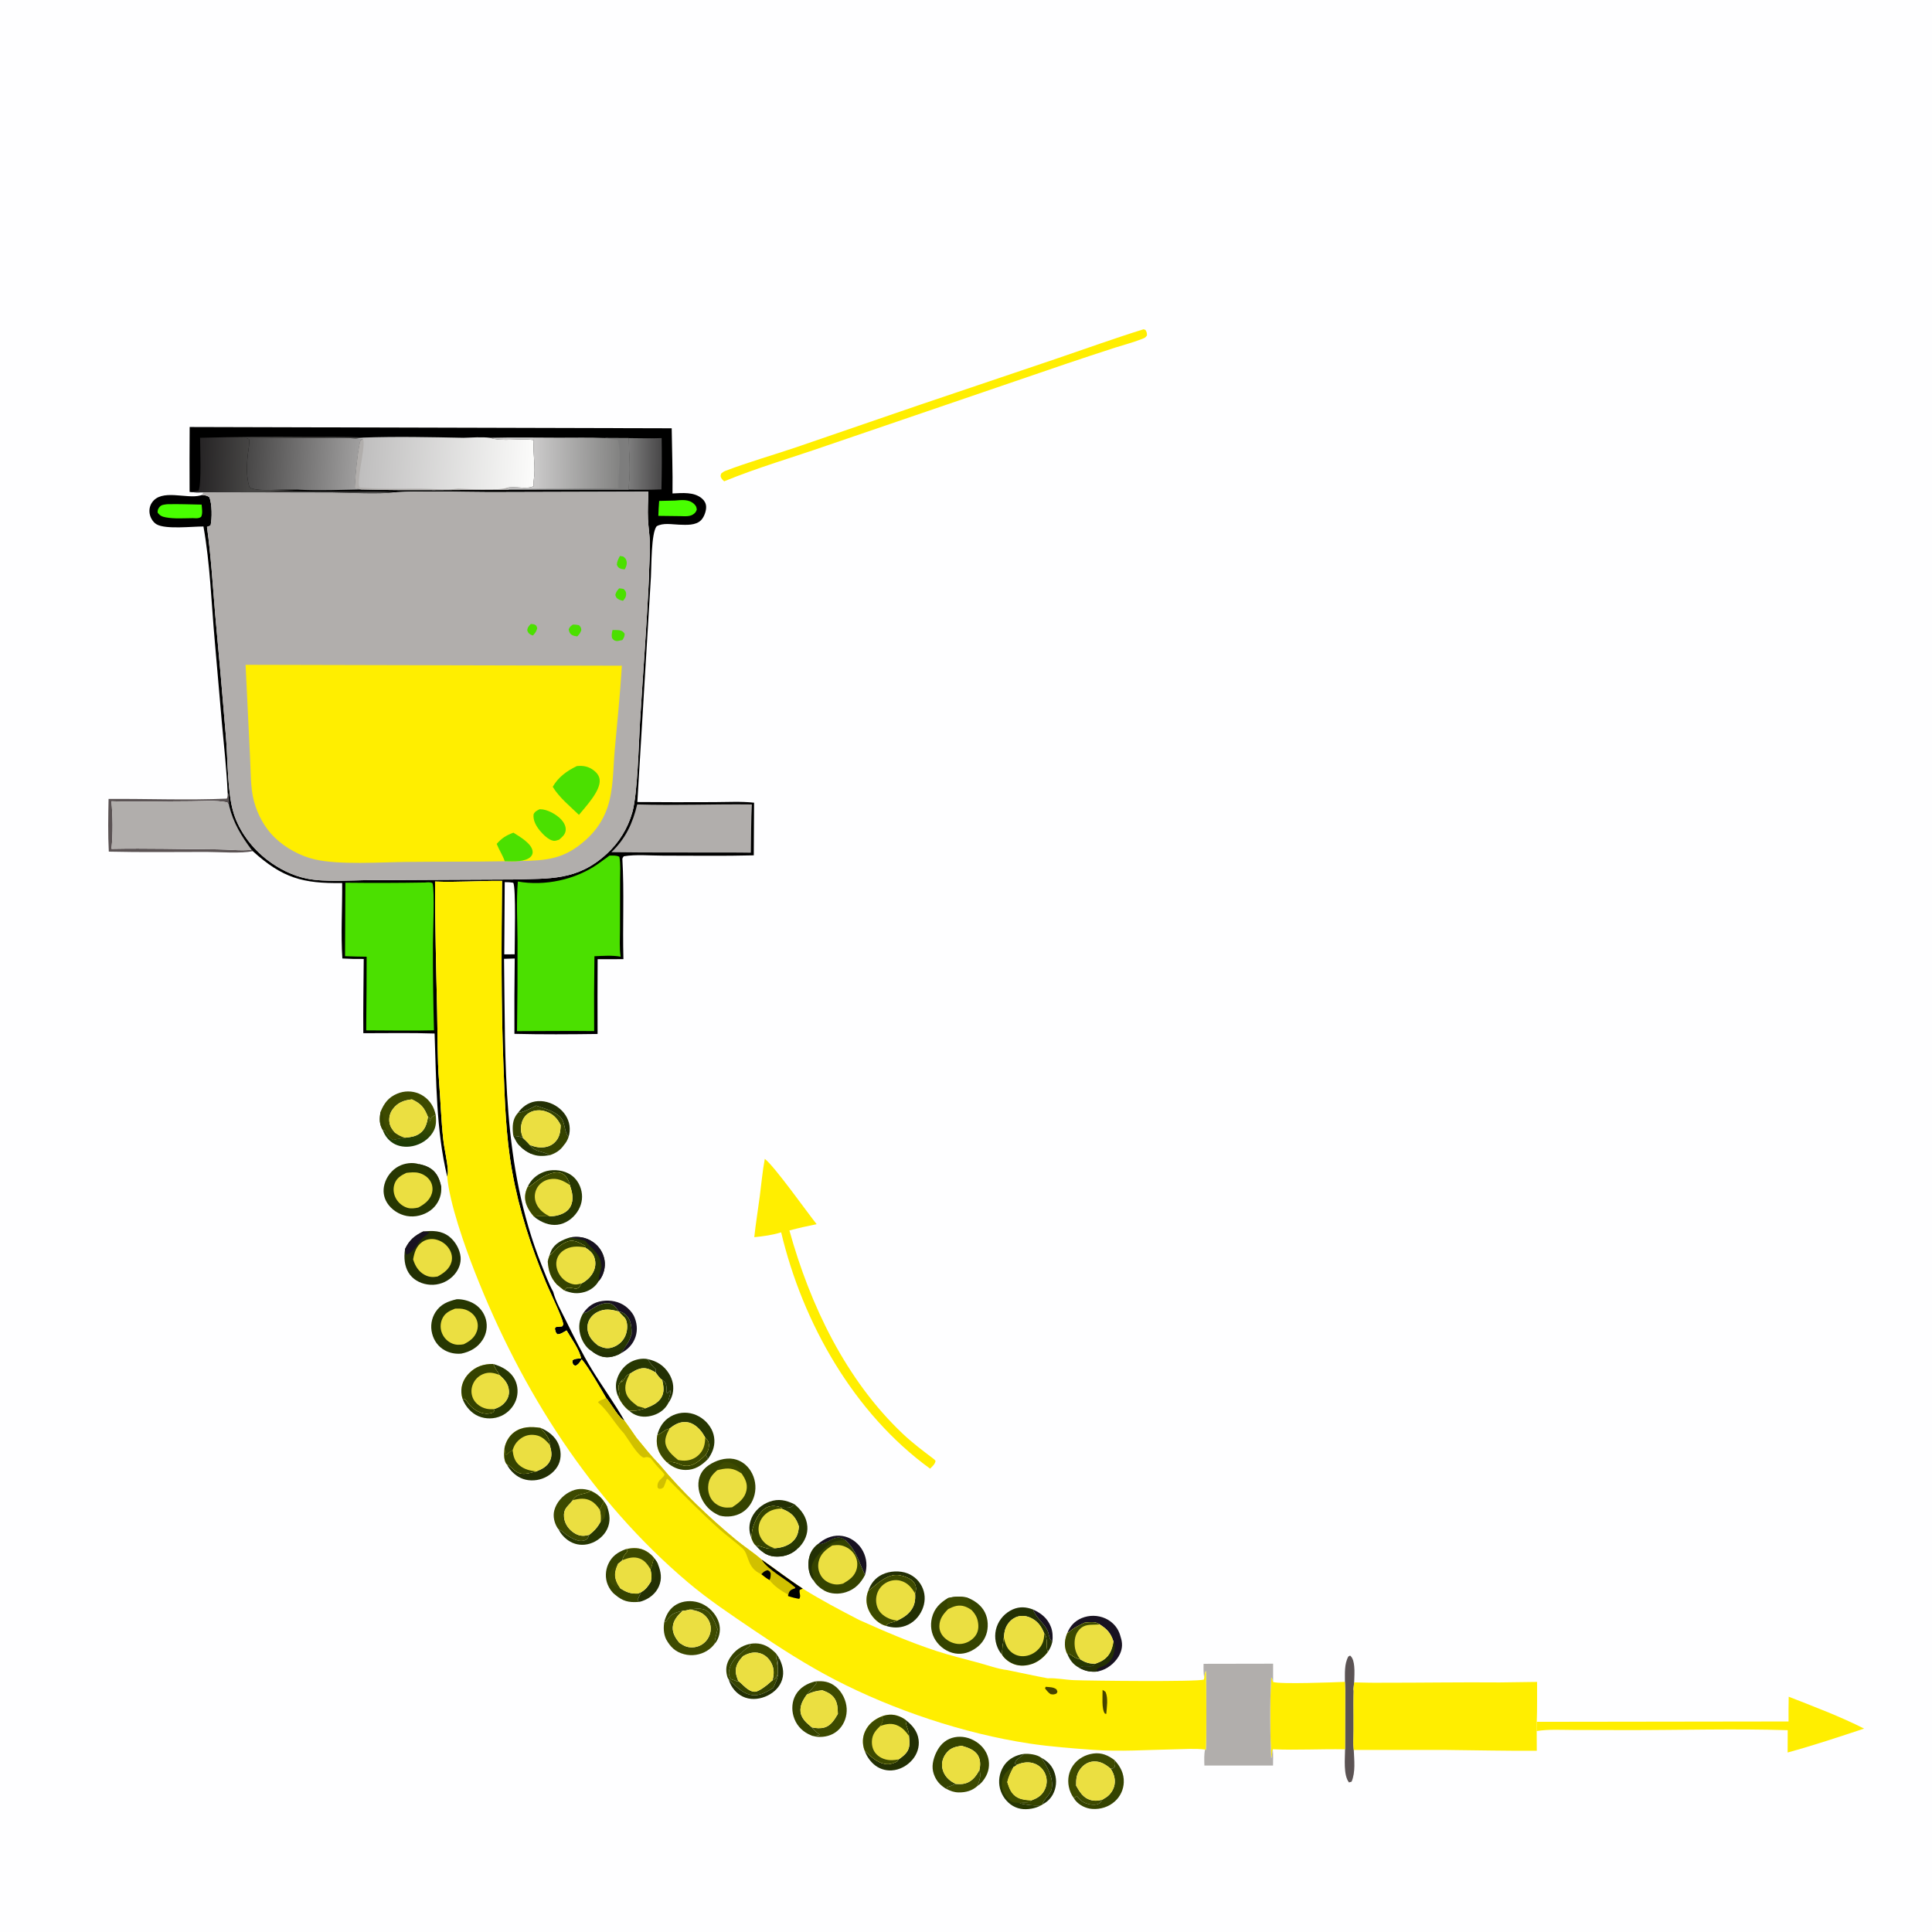 <?xml version="1.0" encoding="utf-8" ?>
<svg xmlns="http://www.w3.org/2000/svg" xmlns:xlink="http://www.w3.org/1999/xlink" width="1615" height="1615">
	<rect width="100%" height="100%" fill="#808080" stroke="none"/>
	<path fill="#FEFEFF" transform="matrix(2.639 0 0 2.639 -6.10352e-05 0)" d="M0 0L612 0L612 612L0 612L0 0Z"/>
	<path fill="#273702" transform="matrix(2.639 0 0 2.639 -6.10352e-05 0)" d="M338.077 523.884C338.65 523.829 338.589 523.73 339.088 524.094C340.143 524.864 340.872 525.316 342.162 525.611C343.921 526.67 344.975 526.984 347.025 526.996C346.436 527.564 346.16 527.877 345.306 527.88C343.822 527.887 343.219 527.574 341.82 528.275C339.911 527.254 338.887 525.85 338.077 523.884Z"/>
	<path fill="#181221" transform="matrix(2.639 0 0 2.639 -6.10352e-05 0)" d="M333.345 520.014C332.139 519.043 332.393 517.517 331.662 516.182C330.405 513.887 328.106 512.351 327.23 509.827C329.827 511.003 331.862 512.64 332.902 515.378C333.468 516.868 333.509 518.448 333.345 520.014Z"/>
	<path fill="#233004" transform="matrix(2.639 0 0 2.639 -6.10352e-05 0)" d="M329.863 556.8C332.002 557.951 333.414 559.467 334.136 561.825Q334.26 562.229 334.344 562.644Q334.428 563.058 334.471 563.479Q334.513 563.899 334.515 564.322Q334.516 564.745 334.475 565.166Q334.435 565.586 334.353 566.001Q334.271 566.416 334.149 566.821Q334.027 567.226 333.866 567.616Q333.704 568.007 333.505 568.38C332.73 569.81 331.651 570.785 330.251 571.571C330.491 569.898 332.71 568.629 333.116 566.674C333.832 563.224 331.651 559.51 329.863 556.8Z"/>
	<path fill="#354300" transform="matrix(2.639 0 0 2.639 -6.10352e-05 0)" d="M215.12 463.689C215.897 464.135 216.627 464.293 217.52 464.299C219.991 464.314 221.914 462.345 223.585 460.751L224.234 462.176C222.226 464.208 220.076 465.656 217.107 465.621C214.849 465.595 212.987 464.689 211.299 463.252C212.697 462.947 213.108 463.092 214.478 463.484C214.694 463.546 214.906 463.619 215.12 463.689Z"/>
	<path fill="#273702" transform="matrix(2.639 0 0 2.639 -6.10352e-05 0)" d="M162.597 359.79C163.747 359.891 164.685 359.927 165.7 360.51C166.435 361.22 167.189 361.911 167.848 362.694C169.466 365.05 171.93 364.561 174.166 365.913C172.051 366.247 170.164 366.342 168.176 365.449C166.874 364.833 165.884 364.193 164.86 363.174C163.78 362.363 163.192 360.964 162.597 359.79Z"/>
	<path fill="#233004" transform="matrix(2.639 0 0 2.639 -6.10352e-05 0)" d="M164.86 363.174C165.536 362.831 165.807 362.589 166.587 362.823C167.656 363.144 168.393 364.121 168.867 365.061L168.176 365.449C166.874 364.833 165.884 364.193 164.86 363.174Z"/>
	<path fill="#3D4A00" transform="matrix(2.639 0 0 2.639 -6.10352e-05 0)" d="M310.234 560.664C310.85 562.549 310.248 563.877 309.658 565.673C307.994 567.235 305.938 567.787 303.693 567.76C302.16 567.741 301.073 567.302 299.71 566.632L300.049 566.086C300.994 565.815 301.832 565.477 302.721 565.06C303.729 565.125 304.775 565.194 305.756 564.908C307.999 564.253 309.156 562.618 310.234 560.664Z"/>
	<path fill="#233004" transform="matrix(2.639 0 0 2.639 -6.10352e-05 0)" d="M237.986 487.108C237.163 484.998 237.147 482.895 238.079 480.793C239.13 478.422 241.308 476.561 243.724 475.683C246.633 474.625 248.966 475.191 251.644 476.471C250.718 477.406 250.336 477.576 249.029 477.586C248.54 477.59 248.05 477.574 247.561 477.56C246.228 477.049 244.58 476.802 243.215 477.361C240.85 478.329 239.49 481.048 238.676 483.315C238.239 484.531 238.124 485.831 237.986 487.108Z"/>
	<path fill="#181221" transform="matrix(2.639 0 0 2.639 -6.10352e-05 0)" d="M259.137 489.069C260.992 487.425 263.319 486.339 265.842 486.436C268.399 486.534 270.665 487.778 272.29 489.73Q272.596 490.104 272.863 490.506Q273.13 490.909 273.355 491.337Q273.58 491.764 273.76 492.213Q273.941 492.661 274.075 493.125Q274.209 493.589 274.296 494.064Q274.382 494.539 274.421 495.021Q274.459 495.503 274.448 495.986Q274.437 496.469 274.378 496.948C274.303 497.594 274.154 498.236 274.008 498.868C271.915 494.623 271.4 491.306 267.782 487.871C266.79 487.234 266.07 486.914 264.853 487.15C263.003 487.509 260.971 489.488 259.137 489.069Z"/>
	<path fill="#233004" transform="matrix(2.639 0 0 2.639 -6.10352e-05 0)" d="M205.195 430.52C208.05 431.124 210.301 432.531 211.872 435.049C213.124 437.054 213.599 439.351 213.006 441.663C212.743 442.685 212.327 443.509 211.732 444.371C211.584 442.977 212.537 441.8 212.342 440.404L211.468 441.255L211.188 441.139C211.157 440.389 211.17 439.545 211.033 438.81C210.865 437.906 210.447 437.594 209.759 437.087C208.996 436.706 208.186 435.399 207.661 434.731L207.766 433.766C206.772 432.927 205.828 431.657 205.195 430.52Z"/>
	<path fill="#233004" transform="matrix(2.639 0 0 2.639 -6.10352e-05 0)" d="M246.654 524.96C247.84 527.18 248.524 529.599 247.726 532.081C246.995 534.356 245.249 536.054 243.136 537.091C240.982 538.147 238.408 538.529 236.104 537.739C233.892 536.981 232.118 535.185 231.205 533.05Q230.971 532.489 230.779 531.913C232.869 533.776 234.687 536.113 237.597 536.807C240.402 537.477 242.628 536.056 244.924 534.666C247.793 528.826 245.657 529.258 246.654 524.96Z"/>
	<path fill="#233004" transform="matrix(2.639 0 0 2.639 -6.10352e-05 0)" d="M164.097 352.485C165.368 350.647 167.249 349.292 169.479 348.899C171.999 348.455 174.646 349.226 176.701 350.708C178.618 352.091 180.023 354.127 180.38 356.485Q180.516 357.401 180.445 358.324Q180.375 359.247 180.101 360.131C178.74 358.485 179.051 356.194 178.004 354.493C177.093 353.013 174.638 351.829 173.019 351.3Q171.413 350.771 169.817 350.213C168.379 350.99 165.66 352.348 164.097 352.485Z"/>
	<path fill="#233004" transform="matrix(2.639 0 0 2.639 -6.10352e-05 0)" d="M207.264 493.604C207.702 494.222 208.11 494.764 208.41 495.464C209.364 497.851 209.774 500.077 208.701 502.521C207.705 504.788 205.683 506.383 203.37 507.167C202.935 507.314 202.962 507.301 202.589 507.39C202.113 507.131 202.345 507.309 201.932 506.809Q202.532 505.582 203.08 504.33C204.596 503.486 205.293 502.413 206.197 500.961C206.498 499.492 206.398 498.469 206.028 497.016C206.746 495.911 206.532 494.699 207.264 493.604Z"/>
	<path fill="#273702" transform="matrix(2.639 0 0 2.639 -6.10352e-05 0)" d="M207.264 493.604C207.702 494.222 208.11 494.764 208.41 495.464C206.862 496.996 208.769 499.201 206.197 500.961C206.498 499.492 206.398 498.469 206.028 497.016C206.746 495.911 206.532 494.699 207.264 493.604Z"/>
	<path fill="#273702" transform="matrix(2.639 0 0 2.639 -6.10352e-05 0)" d="M195.898 442.525C195.155 441.058 194.904 439.168 195.253 437.56C195.775 435.155 197.36 432.884 199.47 431.604C201.061 430.64 203.369 430.105 205.195 430.52C205.828 431.657 206.772 432.927 207.766 433.766L207.661 434.731C205.953 433.75 204.549 433.015 202.554 433.577C201.422 433.895 200.443 434.555 199.463 435.182C198.053 435.545 197.766 437.453 196.657 437.914L197.285 436.85C196.505 437.848 195.783 438.501 195.948 439.842C196.065 440.788 196.397 441.633 195.898 442.525Z"/>
	<path fill="#273702" transform="matrix(2.639 0 0 2.639 -6.10352e-05 0)" d="M209.759 437.087C210.447 437.594 210.865 437.906 211.033 438.81C211.17 439.545 211.157 440.389 211.188 441.139L211.468 441.255L212.342 440.404C212.537 441.8 211.584 442.977 211.732 444.371C210.744 446.308 209.075 447.603 207.009 448.273C204.864 448.968 202.593 448.953 200.609 447.83C200.083 447.532 199.651 447.217 199.226 446.781C201.189 447.029 202.552 446.689 204.398 446.1C206.275 445.402 208.35 444.514 209.439 442.731C210.557 440.899 210.156 439.049 209.759 437.087Z"/>
	<path fill="#354300" transform="matrix(2.639 0 0 2.639 -6.10352e-05 0)" d="M210.492 513.453C211.108 511.25 212.297 509.311 214.357 508.181C216.406 507.057 218.977 506.902 221.196 507.573C223.745 508.343 225.929 510.228 227.139 512.591C228.124 514.514 228.313 516.551 227.583 518.597C227.317 519.341 226.96 520.063 226.407 520.632C226.36 519.054 227.024 517.581 227.303 516.026C226.541 514.141 225.586 511.361 223.837 510.186C222.485 509.278 220.033 509.555 218.5 509.831C217.794 509.981 216.99 510.251 216.272 510.21C214.287 510.742 212.895 510.923 211.644 512.693C211.383 513.063 211.106 513.425 210.839 513.791L210.492 513.453Z"/>
	<path fill="#181221" transform="matrix(2.639 0 0 2.639 -6.10352e-05 0)" d="M184.737 415.957C186.303 413.741 188.055 412.506 190.781 412.093C193.3 411.711 196.107 412.252 198.162 413.8C199.163 414.554 200.172 415.64 200.757 416.755C201.764 418.862 202.043 421.212 201.303 423.458C200.525 425.822 198.765 427.631 196.55 428.705C197.221 427.87 197.793 427.043 198.329 426.116C199.21 425.09 199.582 423.897 200.053 422.652C200.08 420.7 200.008 418.564 198.7 416.976C198.04 416.174 197.107 415.53 196.059 415.459C195.565 414.614 194.354 413.203 193.375 412.924C191.297 412.333 188.974 413.673 187.253 414.761C186.341 415.338 185.853 415.877 184.737 415.957Z"/>
	<path fill="#354300" transform="matrix(2.639 0 0 2.639 -6.10352e-05 0)" d="M230.779 531.913C230.552 531.594 230.432 531.326 230.331 530.947C229.777 528.873 230.032 527.06 231.172 525.229C232.68 522.807 234.831 521.272 237.607 520.696L237.626 521.303C236.628 522.023 235.644 522.687 234.823 523.615C232.755 525.003 231.322 526.835 230.914 529.331C230.759 530.285 230.963 530.908 231.396 531.746C232.148 532.299 232.795 532.102 233.379 532.628L233.868 532.473C235.172 533.358 236.995 535.959 239.206 535.868C240.33 535.821 242.953 533.834 243.769 533.049C244.135 532.698 243.894 532.904 244.419 532.485C244.507 532.415 244.597 532.346 244.686 532.277C245.008 532.074 245.246 531.947 245.521 531.687C247.349 529.951 245.746 526.204 245.773 523.978C245.774 523.883 245.778 523.788 245.781 523.693L246.654 524.96C245.657 529.258 247.793 528.826 244.924 534.666C242.628 536.056 240.402 537.477 237.597 536.807C234.687 536.113 232.869 533.776 230.779 531.913Z"/>
	<path fill="#273702" transform="matrix(2.639 0 0 2.639 -6.10352e-05 0)" d="M189.979 478.188C190.621 477.299 190.529 476.486 191.399 475.732C191.704 476.228 192.094 476.747 192.32 477.281C193.185 479.634 193.44 482.042 192.321 484.367C191.251 486.589 189.14 488.271 186.793 488.977C184.738 489.595 182.555 489.403 180.671 488.358C179.121 487.499 177.754 486.092 176.974 484.498C177.097 484.544 177.221 484.588 177.342 484.638C177.85 484.85 178.196 485.173 178.614 485.521C179.953 486.633 182.466 488.233 184.278 488.098C184.996 488.045 185.659 487.852 186.112 487.256C186.355 486.936 186.501 486.538 186.646 486.168C188.261 484.916 189.31 483.766 190.267 481.945C190.346 480.593 190.354 479.496 189.979 478.188Z"/>
	<path fill="#3D4A00" transform="matrix(2.639 0 0 2.639 -6.10352e-05 0)" d="M189.979 478.188C190.621 477.299 190.529 476.486 191.399 475.732C191.704 476.228 192.094 476.747 192.32 477.281C191.945 478.01 191.867 478.516 191.782 479.335C191.668 480.434 191.564 480.949 190.663 481.663C190.536 481.763 190.399 481.851 190.267 481.945C190.346 480.593 190.354 479.496 189.979 478.188Z"/>
	<defs>
		<linearGradient id="gradient_0" gradientUnits="userSpaceOnUse" x1="130.797" y1="362.466" x2="131.471" y2="352.817">
			<stop offset="0" stop-color="#1D3B05"/>
			<stop offset="1" stop-color="#465400"/>
		</linearGradient>
	</defs>
	<path fill="url(#gradient_0)" transform="matrix(2.639 0 0 2.639 -6.10352e-05 0)" d="M135.552 353.787L136.037 354.108L136.155 355.179C136.278 354.881 136.538 353.999 136.772 353.857C136.926 353.763 137.075 353.66 137.228 353.563C137.78 353.215 137.537 353.304 138.015 353.198C138.275 355.757 138.11 357.559 136.446 359.623C134.832 361.625 132.318 362.92 129.771 363.188C127.661 363.41 125.477 362.963 123.805 361.609Q123.372 361.26 122.992 360.854Q122.612 360.448 122.292 359.993Q121.973 359.538 121.719 359.043Q121.466 358.548 121.284 358.022L121.916 357.957C122.625 359.002 123.332 360.574 124.507 361.052C125.79 360.848 127.116 360.461 128.403 360.37C130.019 360.208 131.54 360.013 132.907 359.062C134.714 357.803 135.245 355.847 135.552 353.787Z"/>
	<path fill="#354300" transform="matrix(2.639 0 0 2.639 -6.10352e-05 0)" d="M324.277 555.567C325.974 555.432 328.477 555.727 329.863 556.8C331.651 559.51 333.832 563.224 333.116 566.674C332.71 568.629 330.491 569.898 330.251 571.571L329.69 571.889C329.622 571.885 329.554 571.874 329.486 571.877C327.216 571.978 325.244 571.721 323.032 571.234C323.593 571.003 323.443 571.001 323.933 570.975C324.77 570.931 325.565 570.904 326.4 570.801L326.628 570.307C328.563 569.614 330.003 568.782 330.928 566.863Q331.063 566.588 331.17 566.301Q331.276 566.013 331.353 565.717Q331.43 565.42 331.476 565.117Q331.522 564.814 331.537 564.508Q331.552 564.202 331.536 563.896Q331.52 563.59 331.473 563.288Q331.426 562.985 331.349 562.688Q331.271 562.392 331.164 562.105Q331.058 561.826 330.925 561.558Q330.792 561.291 330.633 561.038Q330.474 560.786 330.29 560.55Q330.107 560.315 329.9 560.099Q329.694 559.883 329.467 559.689Q329.24 559.495 328.995 559.324Q328.75 559.154 328.489 559.008Q328.228 558.863 327.954 558.745C325.967 557.903 324.065 558.201 322.133 558.989C321.895 558.931 321.667 558.8 321.445 558.697C321.633 557.176 323.172 556.789 324.058 555.832C324.136 555.748 324.204 555.655 324.277 555.567Z"/>
	<path fill="#354300" transform="matrix(2.639 0 0 2.639 -6.10352e-05 0)" d="M257.272 549.833C256.846 549.666 256.432 549.48 256.025 549.27C253.704 548.075 252.078 546.144 251.346 543.619C250.698 541.383 250.875 538.87 252.048 536.837C253.394 534.506 255.68 533.224 258.224 532.595L258.719 532.99C257.759 534.412 256.578 535.475 255.546 536.8C254.381 538.393 253.322 540.254 253.584 542.311C253.814 544.106 255.184 545.518 256.515 546.608C256.655 546.722 256.791 546.841 256.93 546.956L257.192 547.171C257.255 547.252 257.317 547.332 257.381 547.412C258.078 548.277 258.774 548.85 259.693 549.466C259.175 549.866 257.96 549.774 257.272 549.833Z"/>
	<path fill="#354300" transform="matrix(2.639 0 0 2.639 -6.10352e-05 0)" d="M353.067 557.562C354.897 559.58 356.072 561.76 355.964 564.563Q355.949 564.99 355.891 565.413Q355.833 565.837 355.733 566.252Q355.633 566.667 355.492 567.071Q355.351 567.474 355.17 567.861Q354.989 568.248 354.771 568.615Q354.552 568.983 354.298 569.326Q354.044 569.67 353.757 569.986Q353.469 570.302 353.152 570.588C351.199 572.37 348.594 573.165 345.975 572.989C343.945 572.852 341.838 571.812 340.565 570.204C340.389 569.982 340.325 569.86 340.165 569.606L341.132 568.884C342.122 570.363 343.217 571.068 344.962 571.489C345.907 571.717 347.496 571.796 348.303 571.166C348.664 570.885 348.912 570.457 349.153 570.077Q349.788 569.714 350.401 569.313C351.743 568.418 352.794 566.831 353.049 565.224C353.333 563.432 352.801 561.691 351.789 560.228C352.493 560.195 352.504 560.209 353.029 559.745C353.349 558.806 353.243 558.514 353.067 557.562Z"/>
	<path fill="#3D4A00" transform="matrix(2.639 0 0 2.639 -6.10352e-05 0)" d="M237.607 520.696C240.057 520.284 242.187 520.768 244.184 522.29C244.746 522.718 245.266 523.21 245.781 523.693C245.778 523.788 245.774 523.883 245.773 523.978C245.746 526.204 247.349 529.951 245.521 531.687C245.246 531.947 245.008 532.074 244.686 532.277C245.211 530.344 245.269 528.635 244.338 526.806C243.591 525.339 242.337 524.156 240.738 523.688C238.79 523.117 237.031 523.642 235.328 524.621C234.044 526.06 233.018 527.416 233.064 529.433C233.089 530.513 233.479 531.48 233.868 532.473L233.379 532.628C232.795 532.102 232.148 532.299 231.396 531.746C230.963 530.908 230.759 530.285 230.914 529.331C231.322 526.835 232.755 525.003 234.823 523.615C235.644 522.687 236.628 522.023 237.626 521.303L237.607 520.696Z"/>
	<path fill="#354300" transform="matrix(2.639 0 0 2.639 -6.10352e-05 0)" d="M198.169 490.726L198.844 490.968C198.672 491.635 198.543 491.727 198.116 492.243C197.548 492.932 197.339 493.324 197.175 494.19C196.74 494.542 196.272 495.014 195.794 495.291C194.933 497.109 194.448 498.707 195.134 500.68C195.453 501.599 195.959 502.374 196.515 503.163C198.544 504.369 199.628 504.853 202.075 504.774L203.08 504.33Q202.532 505.582 201.932 506.809C202.345 507.309 202.113 507.131 202.589 507.39C202.465 507.401 202.341 507.416 202.217 507.424C199.116 507.636 197.287 507.212 194.87 505.154C193.811 504.365 192.988 503.145 192.491 501.935C191.643 499.867 191.751 497.452 192.673 495.427C193.816 492.917 195.667 491.672 198.169 490.726Z"/>
	<path fill="#3D4A00" transform="matrix(2.639 0 0 2.639 -6.10352e-05 0)" d="M195.794 495.291C194.933 497.109 194.448 498.707 195.134 500.68C195.453 501.599 195.959 502.374 196.515 503.163C195.621 503.046 194.356 502.334 193.725 501.667C193.081 500.987 192.878 500.304 192.962 499.372C193.137 497.439 194.359 496.424 195.794 495.291Z"/>
	<path fill="#233004" transform="matrix(2.639 0 0 2.639 -6.10352e-05 0)" d="M286.899 544.826C288.982 546.479 290.608 548.331 290.974 551.067C291.279 553.342 290.527 555.59 289.066 557.339C287.44 559.283 284.981 560.656 282.429 560.79Q282.039 560.814 281.648 560.798Q281.257 560.783 280.87 560.729Q280.482 560.674 280.102 560.582Q279.722 560.489 279.353 560.359Q278.985 560.229 278.63 560.063Q278.276 559.897 277.941 559.697Q277.605 559.496 277.291 559.263Q276.976 559.03 276.687 558.767C275.396 557.586 274.468 556.177 273.895 554.529C275.901 556.487 278.37 558.877 281.384 558.801C282.323 558.777 283.148 558.416 283.997 558.05L284.605 557.325C285.495 556.717 286.323 556.109 287.018 555.275C288.368 553.655 288.127 551.804 287.918 549.844C287.957 548.008 286.777 546.615 286.899 544.826Z"/>
	<path fill="#233004" transform="matrix(2.639 0 0 2.639 -6.10352e-05 0)" d="M171.19 452.284C173.528 453.202 175.822 454.975 176.853 457.331C177.733 459.34 177.87 461.777 176.957 463.801C175.992 465.938 173.938 467.587 171.758 468.366C169.557 469.154 166.965 469.145 164.841 468.117C163.113 467.281 161.371 465.616 160.569 463.861C160.688 463.919 160.809 463.974 160.926 464.035C161.648 464.406 162.184 465.06 162.791 465.587C165.155 467.642 167.066 466.671 169.765 466.114C169.793 466.108 169.818 466.093 169.845 466.083C171.552 465.434 173.322 464.521 174.164 462.804C175.026 461.048 174.622 459.323 174.063 457.55C174.073 457.466 174.088 457.384 174.091 457.3C174.171 455.447 172.297 453.653 171.19 452.284Z"/>
	<path fill="#273702" transform="matrix(2.639 0 0 2.639 -6.10352e-05 0)" d="M329.69 571.889C328.733 572.422 327.82 572.708 326.742 572.898C324.341 573.322 322.099 573.024 320.1 571.551Q319.747 571.286 319.422 570.988Q319.097 570.69 318.802 570.362Q318.508 570.034 318.246 569.679Q317.984 569.324 317.758 568.945Q317.532 568.566 317.344 568.167Q317.155 567.769 317.006 567.353Q316.857 566.938 316.749 566.511Q316.641 566.083 316.575 565.647Q316.512 565.211 316.491 564.77Q316.47 564.33 316.491 563.89Q316.513 563.449 316.576 563.013Q316.64 562.577 316.745 562.149Q316.85 561.721 316.996 561.305Q317.142 560.889 317.328 560.489Q317.513 560.089 317.736 559.709Q317.959 559.328 318.217 558.971C319.656 557.019 321.912 555.89 324.277 555.567C324.204 555.655 324.136 555.748 324.058 555.832C323.172 556.789 321.633 557.176 321.445 558.697C321.667 558.8 321.895 558.931 322.133 558.989C321.753 559.312 321.566 559.547 321.066 559.646C320.176 561.24 319.467 562.697 319.036 564.491C319.683 566.563 320.36 568.444 322.423 569.467C323.757 570.129 325.166 570.211 326.628 570.307L326.4 570.801C325.565 570.904 324.77 570.931 323.933 570.975C323.443 571.001 323.593 571.003 323.032 571.234C325.244 571.721 327.216 571.978 329.486 571.877C329.554 571.874 329.622 571.885 329.69 571.889Z"/>
	<path fill="#3D4A00" transform="matrix(2.639 0 0 2.639 -6.10352e-05 0)" d="M323.032 571.234C322.604 571.018 322.812 571.075 322.301 571.031C321.843 570.992 321.28 570.999 320.839 570.87C319.792 570.565 318.551 569.05 318.062 568.099C317.258 566.535 317.04 564.667 317.689 563.01C318.25 561.582 319.701 560.279 321.066 559.646C320.176 561.24 319.467 562.697 319.036 564.491C319.683 566.563 320.36 568.444 322.423 569.467C323.757 570.129 325.166 570.211 326.628 570.307L326.4 570.801C325.565 570.904 324.77 570.931 323.933 570.975C323.443 571.001 323.593 571.003 323.032 571.234Z"/>
	<path fill="#3D4A00" transform="matrix(2.639 0 0 2.639 -6.10352e-05 0)" d="M176.974 484.498C176.79 484.269 176.706 484.18 176.559 483.947C175.573 482.385 175.098 480.282 175.563 478.475C176.198 476.01 178.06 473.858 180.283 472.667C182.65 471.4 184.661 471.382 187.162 472.216C185.195 473.659 182.853 472.75 181.429 475.192C181.36 475.284 181.295 475.378 181.223 475.467C179.719 477.346 178.426 477.869 178.672 480.593C178.837 482.423 179.889 484.087 181.33 485.188C182.676 486.215 183.986 486.675 185.665 486.381Q186.161 486.298 186.646 486.168C186.501 486.538 186.355 486.936 186.112 487.256C185.659 487.852 184.996 488.045 184.278 488.098C182.466 488.233 179.953 486.633 178.614 485.521C178.196 485.173 177.85 484.85 177.342 484.638C177.221 484.588 177.097 484.544 176.974 484.498Z"/>
	<path fill="#273702" transform="matrix(2.639 0 0 2.639 -6.10352e-05 0)" d="M156.228 432.047C159.023 432.866 161.668 434.274 163.071 436.968C164.097 438.937 164.205 441.413 163.442 443.489Q163.289 443.898 163.097 444.291Q162.904 444.684 162.675 445.056Q162.445 445.428 162.181 445.776Q161.916 446.124 161.619 446.445Q161.322 446.766 160.995 447.056Q160.668 447.346 160.314 447.603Q159.961 447.86 159.584 448.082Q159.207 448.303 158.81 448.487Q158.386 448.677 157.944 448.824Q157.503 448.97 157.049 449.071Q156.595 449.172 156.133 449.226Q155.671 449.281 155.206 449.288Q154.741 449.295 154.278 449.255Q153.814 449.215 153.357 449.128Q152.9 449.041 152.455 448.908Q152.009 448.775 151.579 448.598C149.363 447.669 147.493 445.581 146.626 443.363C146.594 443.282 146.565 443.201 146.534 443.12L147.203 443.124C147.667 443.6 148.041 444.031 148.421 444.575C149.466 446.074 151.578 447.481 153.401 447.725C154.417 447.861 155.184 447.75 156.143 447.418L156.525 446.927L156.388 446.366C157.825 445.922 158.927 445.364 159.928 444.207C160.836 443.156 161.321 441.899 161.208 440.504C161.026 438.266 159.774 436.917 158.155 435.506C157.84 434.648 157.186 434.077 156.808 433.262C156.618 432.853 156.432 432.45 156.228 432.047Z"/>
	<path fill="#233004" transform="matrix(2.639 0 0 2.639 -6.10352e-05 0)" d="M317.45 524.216C317.061 523.742 316.704 523.289 316.408 522.751C315.15 520.463 314.879 517.816 315.713 515.332Q315.871 514.874 316.075 514.435Q316.278 513.995 316.526 513.579Q316.774 513.163 317.064 512.774Q317.353 512.386 317.681 512.029Q318.008 511.672 318.371 511.351Q318.734 511.03 319.127 510.748Q319.521 510.466 319.941 510.225Q320.362 509.985 320.805 509.789C322.984 508.832 325.07 508.994 327.23 509.827C328.106 512.351 330.405 513.887 331.662 516.182C332.393 517.517 332.139 519.043 333.345 520.014C333.045 521.284 332.625 522.23 331.885 523.304C331.147 521.221 332.086 519.168 330.793 517.453C329.84 515.079 328.606 513.326 326.153 512.317C324.701 511.72 323.11 511.656 321.67 512.32C320.125 513.031 318.928 514.499 318.408 516.107C318.138 516.941 318.055 517.867 317.973 518.738C317.734 520.548 317.349 522.387 317.45 524.216Z"/>
	<path fill="#273702" transform="matrix(2.639 0 0 2.639 -6.10352e-05 0)" d="M208.205 454.613C208.809 452.122 210.156 449.985 212.425 448.683Q212.831 448.449 213.259 448.259Q213.687 448.068 214.133 447.923Q214.578 447.778 215.037 447.68Q215.495 447.582 215.961 447.532Q216.427 447.482 216.895 447.481Q217.364 447.48 217.83 447.527Q218.296 447.575 218.755 447.671Q219.214 447.766 219.66 447.909Q220.121 448.058 220.566 448.252Q221.01 448.445 221.434 448.682Q221.857 448.918 222.255 449.194Q222.653 449.471 223.023 449.785Q223.392 450.099 223.729 450.448Q224.066 450.796 224.367 451.176Q224.668 451.556 224.93 451.964Q225.193 452.372 225.414 452.803Q225.606 453.185 225.758 453.586Q225.909 453.986 226.018 454.4Q226.128 454.814 226.193 455.237Q226.259 455.659 226.281 456.087Q226.303 456.514 226.281 456.942Q226.258 457.369 226.191 457.792Q226.125 458.215 226.015 458.628Q225.905 459.042 225.753 459.442C225.396 460.408 224.832 461.342 224.234 462.176L223.585 460.751C224.173 459.88 224.554 458.903 224.561 457.842C224.568 456.717 224.129 456.156 223.381 455.378C223.094 454.866 222.803 454.352 222.468 453.87C221.369 452.285 219.608 450.723 217.623 450.485C215.4 450.219 213.713 451.208 212.051 452.542C210.64 452.765 209.524 454.064 208.205 454.613Z"/>
	<path fill="#3D4A00" transform="matrix(2.639 0 0 2.639 -6.10352e-05 0)" d="M340.165 569.606C339.332 568.479 338.829 567.31 338.553 565.931C338.08 563.573 338.541 561.163 339.926 559.186C341.389 557.096 343.814 555.77 346.321 555.44C348.956 555.093 351.007 555.993 353.067 557.562C353.243 558.514 353.349 558.806 353.029 559.745C352.504 560.209 352.493 560.195 351.789 560.228C350.203 558.887 348.593 557.854 346.432 557.961C344.787 558.042 343.384 558.873 342.364 560.139C340.963 561.876 340.84 563.479 340.873 565.623C341.975 567.583 343.107 569.487 345.414 570.15C346.725 570.527 347.85 570.392 349.153 570.077C348.912 570.457 348.664 570.885 348.303 571.166C347.496 571.796 345.907 571.717 344.962 571.489C343.217 571.068 342.122 570.363 341.132 568.884L340.165 569.606Z"/>
	<path fill="#354300" transform="matrix(2.639 0 0 2.639 -6.10352e-05 0)" d="M164.097 352.485C165.66 352.348 168.379 350.99 169.817 350.213Q171.413 350.771 173.019 351.3C174.638 351.829 177.093 353.013 178.004 354.493C179.051 356.194 178.74 358.485 180.101 360.131C179.722 361.219 179.299 361.939 178.549 362.813C177.459 364.389 175.975 365.309 174.166 365.913C171.93 364.561 169.466 365.05 167.848 362.694C168.738 363.018 169.702 363.323 170.647 363.413C172.393 363.581 174.214 363.22 175.542 362.015C177.263 360.452 177.53 358.586 177.592 356.388C176.518 354.222 175.152 352.811 172.791 352.037C171.228 351.525 169.419 351.576 167.938 352.322C166.539 353.026 165.657 354.219 165.261 355.718C164.793 357.49 164.985 358.857 165.7 360.51C164.685 359.927 163.747 359.891 162.597 359.79C162.518 359.244 162.454 358.705 162.427 358.154C162.318 355.985 162.595 354.125 164.097 352.485Z"/>
	<path fill="#273702" transform="matrix(2.639 0 0 2.639 -6.10352e-05 0)" d="M251.644 476.471C253.867 478.308 255.501 480.512 255.731 483.497C255.915 485.886 254.935 488.146 253.345 489.901C253.036 490.241 252.688 490.525 252.336 490.817C250.37 492.541 247.93 493.236 245.332 493.031Q244.853 492.995 244.383 492.894Q243.913 492.793 243.462 492.629Q243.01 492.465 242.585 492.24Q242.16 492.016 241.77 491.736C240.785 491.119 240.151 490.426 239.398 489.547C241.681 489.785 243.02 490.98 245.417 490.422C247.336 490.281 249.36 489.756 250.852 488.48C252.45 487.114 252.881 485.563 253.062 483.541C252.906 483.054 252.742 482.586 252.528 482.121C251.431 479.741 249.85 478.773 247.469 477.85L247.561 477.56C248.05 477.574 248.54 477.59 249.029 477.586C250.336 477.576 250.718 477.406 251.644 476.471Z"/>
	<path fill="#233004" transform="matrix(2.639 0 0 2.639 -6.10352e-05 0)" d="M252.427 490.057L252.336 490.817C250.37 492.541 247.93 493.236 245.332 493.031Q244.853 492.995 244.383 492.894Q243.913 492.793 243.462 492.629Q243.01 492.465 242.585 492.24Q242.16 492.016 241.77 491.736C242.343 491.407 242.635 491.404 243.292 491.49C246.476 491.912 249.438 491.103 252.427 490.057Z"/>
	<path fill="#233004" transform="matrix(2.639 0 0 2.639 -6.10352e-05 0)" d="M275.036 503.897C275.825 501.599 277.222 499.81 279.447 498.738C281.842 497.582 285.022 497.427 287.504 498.393Q287.909 498.552 288.297 498.752Q288.684 498.951 289.048 499.189Q289.413 499.427 289.752 499.701Q290.09 499.975 290.399 500.282Q290.708 500.589 290.984 500.927Q291.259 501.264 291.499 501.627Q291.739 501.99 291.941 502.376Q292.143 502.762 292.304 503.167C293.195 505.376 293.053 507.756 292.1 509.921C291.085 512.228 289.225 514.135 286.828 514.986C284.695 515.744 282.728 515.653 280.597 514.995C281.441 513.802 282.568 514.049 283.796 513.508C283.943 513.443 284.09 513.374 284.237 513.307C285.814 512.554 287.146 511.789 288.287 510.436C289.718 508.738 290.028 506.879 289.853 504.725C289.949 504.384 290.072 504.009 290.118 503.654C290.235 502.761 290.007 501.923 289.456 501.209C288.449 499.902 285.916 499.025 284.32 498.905C281.393 498.683 278.479 501.063 276.379 502.865C276.06 503.138 275.75 503.396 275.406 503.638L275.036 503.897Z"/>
	<path fill="#3D4A00" transform="matrix(2.639 0 0 2.639 -6.10352e-05 0)" d="M258.224 532.595C260.763 532.349 262.86 532.664 264.86 534.381C266.803 536.049 268.056 538.641 268.192 541.194C268.316 543.543 267.497 545.956 265.875 547.675C264.252 549.395 262.061 550.178 259.723 550.185C258.871 550.188 258.093 550.045 257.272 549.833C257.96 549.774 259.175 549.866 259.693 549.466C258.774 548.85 258.078 548.277 257.381 547.412C257.317 547.332 257.255 547.252 257.192 547.171C258.459 547.437 259.927 547.555 261.182 547.184C263.257 546.571 264.369 544.636 265.398 542.897C265.343 541.443 265.343 540.019 264.717 538.673C263.869 536.848 262.285 536.055 260.475 535.402C258.601 535.595 257.229 535.917 255.546 536.8C256.578 535.475 257.759 534.412 258.719 532.99L258.224 532.595Z"/>
	<path fill="#273702" transform="matrix(2.639 0 0 2.639 -6.10352e-05 0)" d="M167.125 375.99C168.128 373.698 169.946 372.094 172.29 371.207C174.637 370.317 177.638 370.513 179.891 371.606C181.958 372.608 183.334 374.404 183.995 376.58C184.68 378.835 184.416 381.141 183.272 383.197C182.052 385.388 179.943 387.169 177.487 387.782C174.932 388.421 172.423 387.617 170.271 386.214C169.855 385.942 169.506 385.675 169.127 385.351C170.724 385.112 172.504 385.282 174.127 385.294C175 385.254 175.906 385.17 176.752 384.936C178.356 384.493 179.918 383.7 180.703 382.163C181.85 379.919 181.254 377.578 180.474 375.336C180.222 374.05 179.529 372.774 178.445 371.979C177.4 371.213 176.055 371.288 174.872 371.604C172.429 372.257 170.184 373.951 168.236 375.511C167.808 375.854 167.659 375.943 167.125 375.99Z"/>
	<path fill="#273702" transform="matrix(2.639 0 0 2.639 -6.10352e-05 0)" d="M180.467 391.992C183.102 391.52 185.599 391.869 187.836 393.423Q188.198 393.672 188.534 393.957Q188.869 394.242 189.175 394.559Q189.48 394.876 189.751 395.222Q190.023 395.568 190.259 395.94Q190.494 396.311 190.691 396.705Q190.888 397.098 191.044 397.509Q191.2 397.921 191.314 398.346Q191.428 398.771 191.499 399.205C191.84 401.361 191.234 403.81 189.878 405.531C189.801 405.628 189.711 405.714 189.628 405.805C188.713 407.467 187.027 408.714 185.212 409.24C182.792 409.941 181.033 409.644 178.732 408.758C178.829 408.64 179.247 408.119 179.355 408.035C179.888 407.621 181.852 408.121 182.562 408.231C183.606 407.794 183.608 407.529 184.144 406.57C185.505 405.887 186.711 404.863 187.543 403.582C188.443 402.196 188.806 400.581 188.443 398.956C188.009 397.012 186.906 396.171 185.31 395.118L185.33 394.631C183.637 393.734 181.919 392.576 179.927 393.209C177.983 393.827 176.019 395.63 174.716 397.149C174.419 397.496 174.541 397.367 174.068 397.636C174.229 397.128 174.394 396.608 174.629 396.128C175.768 393.799 178.125 392.714 180.467 391.992Z"/>
	<path fill="#181221" transform="matrix(2.639 0 0 2.639 -6.10352e-05 0)" d="M180.467 391.992C183.102 391.52 185.599 391.869 187.836 393.423Q188.198 393.672 188.534 393.957Q188.869 394.242 189.175 394.559Q189.48 394.876 189.751 395.222Q190.023 395.568 190.259 395.94Q190.494 396.311 190.691 396.705Q190.888 397.098 191.044 397.509Q191.2 397.921 191.314 398.346Q191.428 398.771 191.499 399.205C191.84 401.361 191.234 403.81 189.878 405.531C189.801 405.628 189.711 405.714 189.628 405.805C189.512 404.162 190.599 402.003 190.713 400.174L190.377 401.445C190.38 401.28 190.381 401.114 190.387 400.948C190.503 397.39 187.606 395.785 185.605 393.253L185.42 393.015C183.769 392.563 182.162 392.237 180.467 391.992Z"/>
	<path fill="#181221" transform="matrix(2.639 0 0 2.639 -6.10352e-05 0)" d="M338.122 517.171C338.978 515.034 340.475 513.445 342.619 512.547Q343.063 512.362 343.523 512.223Q343.983 512.084 344.454 511.992Q344.926 511.9 345.405 511.857Q345.884 511.813 346.364 511.819Q346.845 511.824 347.322 511.878Q347.8 511.932 348.269 512.035Q348.739 512.137 349.196 512.286Q349.653 512.436 350.092 512.631C352.105 513.535 353.791 515.193 354.573 517.273C354.725 517.677 354.862 518.097 354.968 518.516C355.6 520.368 355.575 522.116 354.743 523.915C353.691 526.19 351.448 528.228 349.088 529.057C348.655 529.209 348.218 529.328 347.775 529.45C345.5 529.677 343.817 529.376 341.82 528.275C343.219 527.574 343.822 527.887 345.306 527.88C346.16 527.877 346.436 527.564 347.025 526.996C347.866 526.661 348.745 526.342 349.499 525.834C351.613 524.409 352.309 522.418 352.711 519.999C351.838 517.265 350.689 516.03 348.315 514.527C348.3 514.511 348.286 514.492 348.268 514.478C347.044 513.552 344.969 513.89 343.529 514.005C341.669 514.941 340.029 515.686 338.458 517.117L338.122 517.171Z"/>
	<path fill="#233004" transform="matrix(2.639 0 0 2.639 -6.10352e-05 0)" d="M352.711 519.999C353.385 521.143 353.078 522.855 352.712 524.111C352.303 525.516 351.031 527.052 349.702 527.658C348.956 527.999 347.805 528.232 347.373 528.902L347.775 529.45C345.5 529.677 343.817 529.376 341.82 528.275C343.219 527.574 343.822 527.887 345.306 527.88C346.16 527.877 346.436 527.564 347.025 526.996C347.866 526.661 348.745 526.342 349.499 525.834C351.613 524.409 352.309 522.418 352.711 519.999Z"/>
	<path fill="#3D4A00" transform="matrix(2.639 0 0 2.639 -6.10352e-05 0)" d="M120.551 352.153C121.652 349.475 123.032 347.592 125.813 346.429Q126.219 346.255 126.641 346.123Q127.063 345.991 127.496 345.902Q127.928 345.813 128.368 345.767Q128.807 345.721 129.249 345.719Q129.691 345.718 130.131 345.76Q130.571 345.803 131.004 345.889Q131.438 345.975 131.861 346.104Q132.283 346.233 132.691 346.403Q133.1 346.577 133.489 346.792Q133.878 347.006 134.244 347.259Q134.61 347.511 134.949 347.799Q135.288 348.086 135.596 348.406Q135.905 348.726 136.179 349.076Q136.454 349.425 136.693 349.8Q136.931 350.175 137.131 350.572Q137.331 350.969 137.49 351.384C137.72 351.98 137.884 352.574 138.015 353.198C137.537 353.304 137.78 353.215 137.228 353.563C137.075 353.66 136.926 353.763 136.772 353.857C136.538 353.999 136.278 354.881 136.155 355.179L136.037 354.108L135.552 353.787C134.366 350.806 133.394 349.618 130.474 348.233C127.967 348.528 125.995 349.197 124.424 351.317C123.481 352.589 123.108 354.113 123.389 355.674C123.628 357.004 124.31 357.847 125.172 358.851C126.257 359.602 127.109 360.081 128.403 360.37C127.116 360.461 125.79 360.848 124.507 361.052C123.332 360.574 122.625 359.002 121.916 357.957L121.284 358.022C120.087 356.04 120.175 354.363 120.551 352.153Z"/>
	<path fill="#354300" transform="matrix(2.639 0 0 2.639 -6.10352e-05 0)" d="M121.284 358.022C120.087 356.04 120.175 354.363 120.551 352.153L121.321 352.906C121.493 354.692 121.555 357.137 123.108 358.334C123.764 358.839 124.367 358.85 125.172 358.851C126.257 359.602 127.109 360.081 128.403 360.37C127.116 360.461 125.79 360.848 124.507 361.052C123.332 360.574 122.625 359.002 121.916 357.957L121.284 358.022Z"/>
	<path fill="#3D4A00" transform="matrix(2.639 0 0 2.639 -6.10352e-05 0)" d="M218.5 509.831C220.033 509.555 222.485 509.278 223.837 510.186C225.586 511.361 226.541 514.141 227.303 516.026C227.024 517.581 226.36 519.054 226.407 520.632C225.744 521.537 224.982 522.238 224.032 522.844Q223.627 523.099 223.198 523.312Q222.769 523.524 222.32 523.692Q221.871 523.859 221.408 523.98Q220.945 524.101 220.472 524.174Q219.998 524.247 219.52 524.271Q219.042 524.295 218.564 524.27Q218.085 524.245 217.612 524.172Q217.139 524.098 216.676 523.977C213.921 523.242 212.379 521.719 211.022 519.298C210.164 517.559 210.075 515.32 210.492 513.453L210.839 513.791C211.106 513.425 211.383 513.063 211.644 512.693C212.895 510.923 214.287 510.742 216.272 510.21C214.708 511.659 213.224 513.214 213.104 515.466C213.004 517.349 214.037 518.979 215.194 520.368C215.983 520.874 216.761 521.413 217.683 521.64Q217.972 521.711 218.267 521.754Q218.562 521.796 218.86 521.81Q219.157 521.823 219.455 521.808Q219.753 521.792 220.047 521.747Q220.342 521.703 220.63 521.63Q220.919 521.556 221.2 521.455Q221.48 521.354 221.749 521.226Q222.018 521.098 222.273 520.944Q222.53 520.785 222.769 520.602Q223.009 520.418 223.229 520.211Q223.449 520.005 223.648 519.777Q223.846 519.55 224.021 519.304Q224.196 519.058 224.345 518.795Q224.495 518.533 224.617 518.257Q224.74 517.981 224.834 517.694Q224.929 517.408 224.994 517.113Q225.058 516.83 225.093 516.541Q225.128 516.253 225.132 515.962Q225.136 515.672 225.11 515.382Q225.084 515.093 225.028 514.807Q224.972 514.522 224.887 514.245Q224.802 513.967 224.688 513.699Q224.574 513.432 224.433 513.178Q224.292 512.924 224.125 512.686C222.699 510.67 220.778 510.215 218.5 509.831Z"/>
	<path fill="#5B5354" transform="matrix(2.639 0 0 2.639 -6.10352e-05 0)" d="M72.105 251.098C72.735 252.11 72.352 254.047 72.585 255.31L72.012 254.17C68.365 253.39 64.062 253.798 60.326 253.801C52.01 253.808 43.601 254.097 35.295 253.804C35.732 258.621 35.814 264.068 35.308 268.881C46.421 268.655 57.591 268.984 68.712 269.035C72.223 269.051 76.224 269.56 79.674 269.182L80.054 269.593C76.605 270.427 69.18 269.851 65.427 269.851C55.114 269.851 44.774 270.004 34.466 269.758C34.169 264.248 34.279 258.588 34.391 253.071C46.821 252.97 59.393 253.524 71.797 252.969C72.201 252.45 72.078 251.747 72.105 251.098Z"/>
	<path fill="#273702" transform="matrix(2.639 0 0 2.639 -6.10352e-05 0)" d="M184.737 415.957C185.853 415.877 186.341 415.338 187.253 414.761C188.974 413.673 191.297 412.333 193.375 412.924C194.354 413.203 195.565 414.614 196.059 415.459C193.607 414.773 191.532 414.397 189.151 415.647C187.782 416.365 186.674 417.616 186.263 419.121C185.842 420.661 186.173 422.293 186.996 423.64C187.606 424.639 188.531 425.467 189.443 426.186C191.067 426.962 192.326 427.362 194.089 426.751C195.842 426.143 197.239 424.939 198.017 423.244C198.716 421.725 198.913 419.652 198.278 418.081C197.876 417.085 196.631 416.413 196.059 415.459C197.107 415.53 198.04 416.174 198.7 416.976C200.008 418.564 200.08 420.7 200.053 422.652C199.582 423.897 199.21 425.09 198.329 426.116C197.793 427.043 197.221 427.87 196.55 428.705C195.597 429.3 194.204 429.75 193.089 429.873C190.875 430.118 189.109 429.264 187.4 427.952C187.323 427.91 187.242 427.874 187.168 427.826C185.502 426.747 184.245 424.559 183.779 422.667C183.185 420.257 183.452 418.077 184.737 415.957Z"/>
	<path fill="#233004" transform="matrix(2.639 0 0 2.639 -6.10352e-05 0)" d="M187.4 427.952C188.645 427.847 190.195 428.34 191.483 428.425C194.208 428.604 196.251 427.929 198.329 426.116C197.793 427.043 197.221 427.87 196.55 428.705C195.597 429.3 194.204 429.75 193.089 429.873C190.875 430.118 189.109 429.264 187.4 427.952Z"/>
	<path fill="#354300" transform="matrix(2.639 0 0 2.639 -6.10352e-05 0)" d="M296.214 555.887C297.123 553.711 298.462 551.81 300.687 550.819C302.863 549.849 305.377 549.948 307.558 550.847C309.875 551.802 311.901 553.657 312.771 556.039Q312.918 556.434 313.023 556.842Q313.127 557.251 313.189 557.668Q313.25 558.085 313.267 558.506Q313.284 558.927 313.257 559.348Q313.229 559.769 313.158 560.184Q313.087 560.6 312.972 561.006Q312.858 561.411 312.701 561.803Q312.545 562.194 312.348 562.567C311.721 563.773 310.819 564.941 309.658 565.673C310.248 563.877 310.85 562.549 310.234 560.664C310.569 559.205 310.605 557.574 309.874 556.222C308.798 554.232 306.55 553.554 304.534 552.972C302.376 553.348 300.875 553.714 299.535 555.603C298.61 556.908 298.2 558.463 298.488 560.049C298.825 561.911 300.006 563.429 301.585 564.422C301.957 564.656 302.331 564.859 302.721 565.06C301.832 565.477 300.994 565.815 300.049 566.086L299.71 566.632C298.127 565.665 296.945 564.539 296.145 562.838C295.009 560.424 295.281 558.291 296.214 555.887Z"/>
	<path fill="#5B5354" transform="matrix(2.639 0 0 2.639 -6.10352e-05 0)" d="M426.021 532.744C426.035 530.112 425.778 527.093 427.089 524.725L427.651 524.408C428.617 525.204 428.826 526.614 428.953 527.806C429.126 529.444 428.979 531.258 428.942 532.909L428.707 535.086L428.791 535.613C428.606 541.117 428.918 546.667 428.641 552.156L428.816 554.305C428.948 557.555 429.413 561.296 428.134 564.35L427.309 564.601C425.464 562.349 426.051 556.943 426.063 554.111L426.069 552.01L426.113 535.499L426.021 532.744Z"/>
	<path fill="#EBDF41" transform="matrix(2.639 0 0 2.639 -6.10352e-05 0)" d="M255.546 536.8C257.229 535.917 258.601 535.595 260.475 535.402C262.285 536.055 263.869 536.848 264.717 538.673C265.343 540.019 265.343 541.443 265.398 542.897C264.369 544.636 263.257 546.571 261.182 547.184C259.927 547.555 258.459 547.437 257.192 547.171L256.93 546.956C256.791 546.841 256.655 546.722 256.515 546.608C255.184 545.518 253.814 544.106 253.584 542.311C253.322 540.254 254.381 538.393 255.546 536.8Z"/>
	<path fill="#EBDF41" transform="matrix(2.639 0 0 2.639 -6.10352e-05 0)" d="M130.474 348.233C133.394 349.618 134.366 350.806 135.552 353.787C135.245 355.847 134.714 357.803 132.907 359.062C131.54 360.013 130.019 360.208 128.403 360.37C127.109 360.081 126.257 359.602 125.172 358.851C124.31 357.847 123.628 357.004 123.389 355.674C123.108 354.113 123.481 352.589 124.424 351.317C125.995 349.197 127.967 348.528 130.474 348.233Z"/>
	<path fill="#EBDF41" transform="matrix(2.639 0 0 2.639 -6.10352e-05 0)" d="M218.5 509.831C220.778 510.215 222.699 510.67 224.125 512.686Q224.292 512.924 224.433 513.178Q224.574 513.432 224.688 513.699Q224.802 513.967 224.887 514.245Q224.972 514.522 225.028 514.807Q225.084 515.093 225.11 515.382Q225.136 515.672 225.132 515.962Q225.128 516.253 225.093 516.541Q225.058 516.83 224.994 517.113Q224.929 517.408 224.834 517.694Q224.74 517.981 224.617 518.257Q224.495 518.533 224.345 518.795Q224.196 519.058 224.021 519.304Q223.846 519.55 223.648 519.777Q223.449 520.005 223.229 520.211Q223.009 520.418 222.769 520.602Q222.53 520.785 222.273 520.944Q222.018 521.098 221.749 521.226Q221.48 521.354 221.2 521.455Q220.919 521.556 220.63 521.63Q220.342 521.703 220.047 521.748Q219.753 521.792 219.455 521.808Q219.157 521.823 218.86 521.81Q218.562 521.796 218.267 521.754Q217.972 521.711 217.683 521.64C216.761 521.413 215.983 520.874 215.194 520.368C214.037 518.979 213.004 517.349 213.104 515.466C213.224 513.214 214.708 511.659 216.272 510.21C216.99 510.251 217.794 509.981 218.5 509.831Z"/>
	<path fill="#EBDF41" transform="matrix(2.639 0 0 2.639 -6.10352e-05 0)" d="M235.328 524.621C237.031 523.642 238.79 523.117 240.738 523.688C242.337 524.156 243.591 525.339 244.338 526.806C245.269 528.635 245.211 530.344 244.686 532.277C244.597 532.346 244.507 532.415 244.419 532.485C243.894 532.904 244.135 532.698 243.769 533.049C242.953 533.834 240.33 535.821 239.206 535.868C236.995 535.959 235.172 533.358 233.868 532.473C233.479 531.48 233.089 530.513 233.064 529.433C233.018 527.416 234.044 526.06 235.328 524.621Z"/>
	<path fill="#EBDF41" transform="matrix(2.639 0 0 2.639 -6.10352e-05 0)" d="M304.534 552.972C306.55 553.554 308.798 554.232 309.874 556.222C310.605 557.574 310.569 559.205 310.234 560.664C309.156 562.618 307.999 564.253 305.756 564.908C304.775 565.194 303.729 565.125 302.721 565.06C302.331 564.859 301.957 564.656 301.585 564.422C300.006 563.429 298.825 561.911 298.488 560.049C298.2 558.463 298.61 556.908 299.535 555.603C300.875 553.714 302.376 553.348 304.534 552.972Z"/>
	<path fill="#EBDF41" transform="matrix(2.639 0 0 2.639 -6.10352e-05 0)" d="M322.133 558.989C324.065 558.201 325.967 557.903 327.954 558.745Q328.228 558.863 328.489 559.008Q328.75 559.154 328.995 559.324Q329.24 559.495 329.467 559.689Q329.694 559.883 329.9 560.099Q330.107 560.315 330.29 560.55Q330.474 560.786 330.633 561.038Q330.792 561.291 330.925 561.558Q331.058 561.826 331.164 562.105Q331.271 562.392 331.349 562.688Q331.426 562.985 331.473 563.288Q331.52 563.59 331.536 563.896Q331.552 564.202 331.537 564.508Q331.522 564.814 331.476 565.117Q331.43 565.42 331.353 565.717Q331.276 566.013 331.17 566.301Q331.063 566.588 330.928 566.863C330.003 568.782 328.563 569.614 326.628 570.307C325.166 570.211 323.757 570.129 322.423 569.467C320.36 568.444 319.683 566.563 319.036 564.491C319.467 562.697 320.176 561.24 321.066 559.646C321.566 559.547 321.753 559.312 322.133 558.989Z"/>
	<path fill="#EBDF41" transform="matrix(2.639 0 0 2.639 -6.10352e-05 0)" d="M165.7 360.51C164.985 358.857 164.793 357.49 165.261 355.718C165.657 354.219 166.539 353.026 167.938 352.322C169.419 351.576 171.228 351.525 172.791 352.037C175.152 352.811 176.518 354.222 177.592 356.388C177.53 358.586 177.263 360.452 175.542 362.015C174.214 363.22 172.393 363.581 170.647 363.413C169.702 363.323 168.738 363.018 167.848 362.694C167.189 361.911 166.435 361.22 165.7 360.51Z"/>
	<path fill="#EBDF41" transform="matrix(2.639 0 0 2.639 -6.10352e-05 0)" d="M340.873 565.623C340.84 563.479 340.963 561.876 342.364 560.139C343.384 558.873 344.787 558.042 346.432 557.961C348.593 557.854 350.203 558.887 351.789 560.228C352.801 561.691 353.333 563.432 353.049 565.224C352.794 566.831 351.743 568.418 350.401 569.313Q349.788 569.714 349.153 570.077C347.85 570.392 346.725 570.527 345.414 570.15C343.107 569.487 341.975 567.583 340.873 565.623Z"/>
	<path fill="#EBDF41" transform="matrix(2.639 0 0 2.639 -6.10352e-05 0)" d="M189.443 426.186C188.531 425.467 187.606 424.639 186.996 423.64C186.173 422.293 185.842 420.661 186.263 419.121C186.674 417.616 187.782 416.365 189.151 415.647C191.532 414.397 193.607 414.773 196.059 415.459C196.631 416.413 197.876 417.085 198.278 418.081C198.913 419.652 198.716 421.725 198.017 423.244C197.239 424.939 195.842 426.143 194.089 426.751C192.326 427.362 191.067 426.962 189.443 426.186Z"/>
	<path fill="#EBDF41" transform="matrix(2.639 0 0 2.639 -6.10352e-05 0)" d="M187.162 472.216C188.897 473.056 190.328 474.096 191.399 475.732C190.529 476.486 190.621 477.299 189.979 478.188C190.354 479.496 190.346 480.593 190.267 481.945C189.31 483.766 188.261 484.916 186.646 486.168Q186.161 486.298 185.665 486.381C183.986 486.675 182.676 486.215 181.33 485.188C179.889 484.087 178.837 482.423 178.672 480.593C178.426 477.869 179.719 477.346 181.223 475.467C181.295 475.378 181.36 475.284 181.429 475.192C182.853 472.75 185.195 473.659 187.162 472.216Z"/>
	<path fill="#354300" transform="matrix(2.639 0 0 2.639 -6.10352e-05 0)" d="M187.162 472.216C188.897 473.056 190.328 474.096 191.399 475.732C190.529 476.486 190.621 477.299 189.979 478.188C189.288 477.126 188.423 476.127 187.315 475.485C185.41 474.379 183.469 474.671 181.429 475.192C182.853 472.75 185.195 473.659 187.162 472.216Z"/>
	<path fill="#EBDF41" transform="matrix(2.639 0 0 2.639 -6.10352e-05 0)" d="M198.169 490.726C200.499 490.197 202.699 490.145 204.822 491.422C205.723 491.964 206.655 492.745 207.264 493.604C206.532 494.699 206.746 495.911 206.028 497.016C206.398 498.469 206.498 499.492 206.197 500.961C205.293 502.413 204.596 503.486 203.08 504.33L202.075 504.774C199.628 504.853 198.544 504.369 196.515 503.163C195.959 502.374 195.453 501.599 195.134 500.68C194.448 498.707 194.933 497.109 195.794 495.291C196.272 495.014 196.74 494.542 197.175 494.19C197.339 493.324 197.548 492.932 198.116 492.243C198.543 491.727 198.672 491.635 198.844 490.968L198.169 490.726Z"/>
	<path fill="#3D4A00" transform="matrix(2.639 0 0 2.639 -6.10352e-05 0)" d="M198.169 490.726C200.499 490.197 202.699 490.145 204.822 491.422C205.723 491.964 206.655 492.745 207.264 493.604C206.532 494.699 206.746 495.911 206.028 497.016C205.141 495.581 204.295 494.334 202.665 493.696C200.781 492.959 198.971 493.476 197.175 494.19C197.339 493.324 197.548 492.932 198.116 492.243C198.543 491.727 198.672 491.635 198.844 490.968L198.169 490.726Z"/>
	<path fill="#EBDF41" transform="matrix(2.639 0 0 2.639 -6.10352e-05 0)" d="M199.463 435.182C200.443 434.555 201.422 433.895 202.554 433.577C204.549 433.015 205.953 433.75 207.661 434.731C208.186 435.399 208.996 436.706 209.759 437.087C210.156 439.049 210.557 440.899 209.439 442.731C208.35 444.514 206.275 445.402 204.398 446.1C202.552 446.689 201.189 447.029 199.226 446.781L199.068 446.705C197.654 445.513 196.686 444.196 195.898 442.525C196.397 441.633 196.065 440.788 195.948 439.842C195.783 438.501 196.505 437.848 197.285 436.85L196.657 437.914C197.766 437.453 198.053 435.545 199.463 435.182Z"/>
	<path fill="#354300" transform="matrix(2.639 0 0 2.639 -6.10352e-05 0)" d="M195.898 442.525C196.397 441.633 196.065 440.788 195.948 439.842C195.783 438.501 196.505 437.848 197.285 436.85L196.657 437.914C197.766 437.453 198.053 435.545 199.463 435.182C198.483 437.118 197.656 439.014 198.295 441.22C198.784 442.91 200.276 444.116 201.613 445.139L201.975 445.418L204.398 446.1C202.552 446.689 201.189 447.029 199.226 446.781L199.068 446.705C197.654 445.513 196.686 444.196 195.898 442.525Z"/>
	<path fill="#EBDF41" transform="matrix(2.639 0 0 2.639 -6.10352e-05 0)" d="M343.529 514.005C344.969 513.89 347.044 513.552 348.268 514.478C348.286 514.492 348.3 514.511 348.315 514.527C350.689 516.03 351.838 517.265 352.711 519.999C352.309 522.418 351.613 524.409 349.499 525.834C348.745 526.342 347.866 526.661 347.025 526.996C344.975 526.984 343.921 526.67 342.162 525.611C340.872 525.316 340.143 524.864 339.088 524.094C338.589 523.73 338.65 523.829 338.077 523.884C337.875 523.552 337.906 523.64 337.775 523.285C337.001 521.194 337.245 519.18 338.122 517.171L338.458 517.117C340.029 515.686 341.669 514.941 343.529 514.005Z"/>
	<path fill="#3D4A00" transform="matrix(2.639 0 0 2.639 -6.10352e-05 0)" d="M343.529 514.005C344.969 513.89 347.044 513.552 348.268 514.478C348.286 514.492 348.3 514.511 348.315 514.527L347.833 514.57C345.442 514.766 343.566 514.284 341.772 516.313C340.535 517.712 340.252 519.622 340.428 521.423C340.584 523.015 341.206 524.347 342.162 525.611C340.872 525.316 340.143 524.864 339.088 524.094C338.589 523.73 338.65 523.829 338.077 523.884C337.875 523.552 337.906 523.64 337.775 523.285C337.001 521.194 337.245 519.18 338.122 517.171L338.458 517.117C340.029 515.686 341.669 514.941 343.529 514.005Z"/>
	<path fill="#EBDF41" transform="matrix(2.639 0 0 2.639 -6.10352e-05 0)" d="M237.986 487.108C238.124 485.831 238.239 484.531 238.676 483.315C239.49 481.048 240.85 478.329 243.215 477.361C244.58 476.802 246.228 477.049 247.561 477.56L247.469 477.85C249.85 478.773 251.431 479.741 252.528 482.121C252.742 482.586 252.906 483.054 253.062 483.541C252.881 485.563 252.45 487.114 250.852 488.48C249.36 489.756 247.336 490.281 245.417 490.422C243.02 490.98 241.681 489.785 239.398 489.547C238.684 488.976 238.28 487.943 237.986 487.108Z"/>
	<path fill="#354300" transform="matrix(2.639 0 0 2.639 -6.10352e-05 0)" d="M237.986 487.108C238.124 485.831 238.239 484.531 238.676 483.315C239.49 481.048 240.85 478.329 243.215 477.361C244.58 476.802 246.228 477.049 247.561 477.56L247.469 477.85C245.314 477.915 243.499 478.478 241.983 480.093Q241.758 480.33 241.558 480.589Q241.359 480.848 241.188 481.127Q241.017 481.405 240.876 481.7Q240.736 481.996 240.627 482.304Q240.518 482.612 240.443 482.93Q240.367 483.248 240.325 483.572Q240.283 483.897 240.276 484.223Q240.268 484.55 240.295 484.876C240.445 486.529 241.347 488.008 242.623 489.043C243.433 489.7 244.426 490.123 245.417 490.422C243.02 490.98 241.681 489.785 239.398 489.547C238.684 488.976 238.28 487.943 237.986 487.108Z"/>
	<path fill="#EBDF41" transform="matrix(2.639 0 0 2.639 -6.10352e-05 0)" d="M167.125 375.99C167.659 375.943 167.808 375.854 168.236 375.511C170.184 373.951 172.429 372.257 174.872 371.604C176.055 371.288 177.4 371.213 178.445 371.979C179.529 372.774 180.222 374.05 180.474 375.336C181.254 377.578 181.85 379.919 180.703 382.163C179.918 383.7 178.356 384.493 176.752 384.936C175.906 385.17 175 385.254 174.127 385.294C172.504 385.282 170.724 385.112 169.127 385.351C168.139 384.23 167.273 382.994 166.756 381.581C166.036 379.608 166.231 377.859 167.125 375.99Z"/>
	<path fill="#3D4A00" transform="matrix(2.639 0 0 2.639 -6.10352e-05 0)" d="M167.125 375.99C167.659 375.943 167.808 375.854 168.236 375.511C170.184 373.951 172.429 372.257 174.872 371.604C176.055 371.288 177.4 371.213 178.445 371.979C179.529 372.774 180.222 374.05 180.474 375.336C178.431 373.971 176.528 373.03 173.986 373.546C172.48 373.851 171.086 374.752 170.259 376.057Q170.106 376.297 169.978 376.552Q169.851 376.807 169.751 377.074Q169.65 377.341 169.578 377.616Q169.506 377.892 169.463 378.174Q169.42 378.456 169.406 378.74Q169.393 379.025 169.409 379.31Q169.425 379.594 169.47 379.875Q169.516 380.157 169.59 380.432C170.153 382.532 171.772 384.062 173.645 385.048C173.805 385.132 173.966 385.212 174.127 385.294C172.504 385.282 170.724 385.112 169.127 385.351C168.139 384.23 167.273 382.994 166.756 381.581C166.036 379.608 166.231 377.859 167.125 375.99Z"/>
	<path fill="#EBDF41" transform="matrix(2.639 0 0 2.639 -6.10352e-05 0)" d="M212.051 452.542C213.713 451.208 215.4 450.219 217.623 450.485C219.608 450.723 221.369 452.285 222.468 453.87C222.803 454.352 223.094 454.866 223.381 455.378C224.129 456.156 224.568 456.717 224.561 457.842C224.554 458.903 224.173 459.88 223.585 460.751C221.914 462.345 219.991 464.314 217.52 464.299C216.627 464.293 215.897 464.135 215.12 463.689C214.906 463.619 214.694 463.546 214.478 463.484C213.108 463.092 212.697 462.947 211.299 463.252C210.714 462.718 210.163 462.086 209.694 461.448C208.206 459.42 207.741 457.055 208.205 454.613C209.524 454.064 210.64 452.765 212.051 452.542Z"/>
	<path fill="#3D4A00" transform="matrix(2.639 0 0 2.639 -6.10352e-05 0)" d="M208.205 454.613C209.524 454.064 210.64 452.765 212.051 452.542C211.2 454.241 210.281 455.993 210.967 457.932C211.641 459.84 213.286 461.215 214.797 462.46C215.252 462.543 215.706 462.613 216.168 462.649C217.992 462.789 219.853 462.227 221.212 460.971C222.897 459.414 223.334 457.584 223.381 455.378C224.129 456.156 224.568 456.717 224.561 457.842C224.554 458.903 224.173 459.88 223.585 460.751C221.914 462.345 219.991 464.314 217.52 464.299C216.627 464.293 215.897 464.135 215.12 463.689C214.906 463.619 214.694 463.546 214.478 463.484C213.108 463.092 212.697 462.947 211.299 463.252C210.714 462.718 210.163 462.086 209.694 461.448C208.206 459.42 207.741 457.055 208.205 454.613Z"/>
	<path fill="#EBDF41" transform="matrix(2.639 0 0 2.639 -6.10352e-05 0)" d="M146.534 443.12Q146.199 442.124 146.147 441.075C146.012 438.752 146.953 436.649 148.56 435.009C150.723 432.802 153.207 432.018 156.228 432.047C156.432 432.45 156.618 432.853 156.808 433.262C157.186 434.077 157.84 434.648 158.155 435.506C159.774 436.917 161.026 438.266 161.208 440.504C161.321 441.899 160.836 443.156 159.928 444.207C158.927 445.364 157.825 445.922 156.388 446.366L156.525 446.927L156.143 447.418C155.184 447.75 154.417 447.861 153.401 447.725C151.578 447.481 149.466 446.074 148.421 444.575C148.041 444.031 147.667 443.6 147.203 443.124L146.534 443.12Z"/>
	<path fill="#354300" transform="matrix(2.639 0 0 2.639 -6.10352e-05 0)" d="M146.534 443.12Q146.199 442.124 146.147 441.075C146.012 438.752 146.953 436.649 148.56 435.009C150.723 432.802 153.207 432.018 156.228 432.047C156.432 432.45 156.618 432.853 156.808 433.262C157.186 434.077 157.84 434.648 158.155 435.506C156.348 434.799 154.76 434.501 152.914 435.293Q152.637 435.413 152.373 435.561Q152.109 435.708 151.862 435.882Q151.615 436.056 151.386 436.254Q151.158 436.451 150.951 436.672Q150.744 436.892 150.56 437.132Q150.377 437.372 150.219 437.629Q150.06 437.886 149.929 438.159Q149.798 438.431 149.695 438.715Q149.591 438.99 149.516 439.275Q149.442 439.56 149.398 439.852Q149.355 440.143 149.342 440.437Q149.33 440.731 149.349 441.025Q149.368 441.319 149.419 441.609Q149.469 441.9 149.551 442.183Q149.632 442.466 149.743 442.739Q149.854 443.012 149.993 443.271C150.82 444.78 152.394 445.837 154.057 446.217C154.823 446.392 155.607 446.38 156.388 446.366L156.525 446.927L156.143 447.418C155.184 447.75 154.417 447.861 153.401 447.725C151.578 447.481 149.466 446.074 148.421 444.575C148.041 444.031 147.667 443.6 147.203 443.124L146.534 443.12Z"/>
	<path fill="#EBDF41" transform="matrix(2.639 0 0 2.639 -6.10352e-05 0)" d="M174.068 397.636C174.541 397.367 174.419 397.496 174.716 397.149C176.019 395.63 177.983 393.827 179.927 393.209C181.919 392.576 183.637 393.734 185.33 394.631L185.31 395.118C186.906 396.171 188.009 397.012 188.443 398.956C188.806 400.581 188.443 402.196 187.543 403.582C186.711 404.863 185.505 405.887 184.144 406.57C183.608 407.529 183.606 407.794 182.562 408.231C181.852 408.121 179.888 407.621 179.355 408.035C179.247 408.119 178.829 408.64 178.732 408.758C177.909 408.167 177.135 407.48 176.35 406.84C174.324 404.583 173.752 402.588 173.508 399.644C173.618 398.915 173.814 398.322 174.068 397.636Z"/>
	<path fill="#354300" transform="matrix(2.639 0 0 2.639 -6.10352e-05 0)" d="M174.068 397.636C174.541 397.367 174.419 397.496 174.716 397.149C176.019 395.63 177.983 393.827 179.927 393.209C181.919 392.576 183.637 393.734 185.33 394.631L185.31 395.118C182.963 394.69 180.555 394.68 178.498 396.077C177.366 396.846 176.554 398.003 176.295 399.353C175.958 401.111 176.584 402.974 177.667 404.362C178.687 405.671 180.254 406.625 181.908 406.847C182.674 406.95 183.402 406.733 184.144 406.57C183.608 407.529 183.606 407.794 182.562 408.231C181.852 408.121 179.888 407.621 179.355 408.035C179.247 408.119 178.829 408.64 178.732 408.758C177.909 408.167 177.135 407.48 176.35 406.84C174.324 404.583 173.752 402.588 173.508 399.644C173.618 398.915 173.814 398.322 174.068 397.636Z"/>
	<path fill="#EBDF41" transform="matrix(2.639 0 0 2.639 -6.10352e-05 0)" d="M159.81 458.682C160.169 456.788 161.209 454.942 162.751 453.759C165.272 451.828 168.205 451.855 171.19 452.284C172.297 453.653 174.171 455.447 174.091 457.3C174.088 457.384 174.073 457.466 174.063 457.55C174.622 459.323 175.026 461.048 174.164 462.804C173.322 464.521 171.552 465.434 169.845 466.083C169.818 466.093 169.793 466.108 169.765 466.114C167.066 466.671 165.155 467.642 162.791 465.587C162.184 465.06 161.648 464.406 160.926 464.035C160.809 463.974 160.688 463.919 160.569 463.861C160.498 463.794 160.41 463.742 160.358 463.66C159.474 462.276 159.669 460.229 159.81 458.682Z"/>
	<path fill="#354300" transform="matrix(2.639 0 0 2.639 -6.10352e-05 0)" d="M159.81 458.682C159.911 459.471 159.864 460.186 160.343 460.833C160.978 460.313 161.6 459.708 162.366 459.393C162.586 461.233 163.016 462.862 164.486 464.113C166.058 465.452 167.86 465.833 169.845 466.083C169.818 466.093 169.793 466.108 169.765 466.114C167.066 466.671 165.155 467.642 162.791 465.587C162.184 465.06 161.648 464.406 160.926 464.035C160.809 463.974 160.688 463.919 160.569 463.861C160.498 463.794 160.41 463.742 160.358 463.66C159.474 462.276 159.669 460.229 159.81 458.682Z"/>
	<path fill="#354300" transform="matrix(2.639 0 0 2.639 -6.10352e-05 0)" d="M159.81 458.682C160.169 456.788 161.209 454.942 162.751 453.759C165.272 451.828 168.205 451.855 171.19 452.284C172.297 453.653 174.171 455.447 174.091 457.3C174.088 457.384 174.073 457.466 174.063 457.55C172.531 455.8 171.224 454.594 168.776 454.491C167.034 454.418 165.495 455.072 164.232 456.25C163.221 457.193 162.768 458.09 162.366 459.393C161.6 459.708 160.978 460.313 160.343 460.833C159.864 460.186 159.911 459.471 159.81 458.682Z"/>
	<path fill="#EBDF41" transform="matrix(2.639 0 0 2.639 -6.10352e-05 0)" d="M317.973 518.738C318.055 517.867 318.138 516.941 318.408 516.107C318.928 514.499 320.125 513.031 321.67 512.32C323.11 511.656 324.701 511.72 326.153 512.317C328.606 513.326 329.84 515.079 330.793 517.453C332.086 519.168 331.147 521.221 331.885 523.304C330.109 525.577 327.866 527.151 324.94 527.523C322.781 527.797 320.746 527.279 319.035 525.922C318.484 525.485 317.796 524.834 317.45 524.216C317.349 522.387 317.734 520.548 317.973 518.738Z"/>
	<path fill="#273702" transform="matrix(2.639 0 0 2.639 -6.10352e-05 0)" d="M330.793 517.453C332.086 519.168 331.147 521.221 331.885 523.304C330.109 525.577 327.866 527.151 324.94 527.523C322.781 527.797 320.746 527.279 319.035 525.922C318.484 525.485 317.796 524.834 317.45 524.216C317.349 522.387 317.734 520.548 317.973 518.738C318.278 520.062 318.608 521.29 319.447 522.389Q319.624 522.623 319.824 522.837Q320.025 523.051 320.247 523.243Q320.468 523.435 320.709 523.603Q320.949 523.771 321.206 523.913Q321.462 524.055 321.732 524.17Q322.002 524.285 322.283 524.371Q322.563 524.456 322.851 524.513Q323.139 524.569 323.431 524.595C325.271 524.752 327.132 524.058 328.494 522.825C330.19 521.291 330.71 519.677 330.793 517.453Z"/>
	<path fill="#EBDF41" transform="matrix(2.639 0 0 2.639 -6.10352e-05 0)" d="M279.403 543.632C281.632 542.864 283.452 542.967 285.586 544.004C286.068 544.237 286.472 544.507 286.899 544.826C286.777 546.615 287.957 548.008 287.918 549.844C288.127 551.804 288.368 553.655 287.018 555.275C286.323 556.109 285.495 556.717 284.605 557.325L283.997 558.05C283.148 558.416 282.323 558.777 281.384 558.801C278.37 558.877 275.901 556.487 273.895 554.529C273.855 554.431 273.809 554.335 273.774 554.235C273.127 552.365 273.175 550.276 274.003 548.471C275.111 546.056 276.986 544.594 279.403 543.632Z"/>
	<path fill="#354300" transform="matrix(2.639 0 0 2.639 -6.10352e-05 0)" d="M279.403 543.632C281.632 542.864 283.452 542.967 285.586 544.004C286.068 544.237 286.472 544.507 286.899 544.826C286.777 546.615 287.957 548.008 287.918 549.844C286.992 548.552 286.072 547.461 284.633 546.722C282.601 545.678 280.859 546.013 278.801 546.736C279.007 546.406 279.337 545.952 279.464 545.571C279.707 544.836 279.664 544.338 279.403 543.632Z"/>
	<path fill="#3D4A00" transform="matrix(2.639 0 0 2.639 -6.10352e-05 0)" d="M273.895 554.529C273.855 554.431 273.809 554.335 273.774 554.235C273.127 552.365 273.175 550.276 274.003 548.471C275.111 546.056 276.986 544.594 279.403 543.632C279.664 544.338 279.707 544.836 279.464 545.571C279.337 545.952 279.007 546.406 278.801 546.736C277.334 548.153 276.276 549.392 276.185 551.511C276.117 553.09 276.54 554.568 277.67 555.712C278.947 557.005 280.784 557.591 282.571 557.543C283.261 557.525 283.926 557.442 284.605 557.325L283.997 558.05C283.148 558.416 282.323 558.777 281.384 558.801C278.37 558.877 275.901 556.487 273.895 554.529Z"/>
	<path fill="#EBDF41" transform="matrix(2.639 0 0 2.639 -6.10352e-05 0)" d="M275.036 503.897L275.406 503.638C275.75 503.396 276.06 503.138 276.379 502.865C278.479 501.063 281.393 498.683 284.32 498.905C285.916 499.025 288.449 499.902 289.456 501.209C290.007 501.923 290.235 502.761 290.118 503.654C290.072 504.009 289.949 504.384 289.853 504.725C290.028 506.879 289.718 508.738 288.287 510.436C287.146 511.789 285.814 512.554 284.237 513.307C284.09 513.374 283.943 513.443 283.796 513.508C282.568 514.049 281.441 513.802 280.597 514.995C280.293 514.903 280.158 514.871 279.882 514.759C277.713 513.876 275.953 511.92 275.073 509.781C274.279 507.85 274.264 505.832 275.036 503.897Z"/>
	<path fill="#3D4A00" transform="matrix(2.639 0 0 2.639 -6.10352e-05 0)" d="M275.036 503.897L275.406 503.638C275.75 503.396 276.06 503.138 276.379 502.865C278.479 501.063 281.393 498.683 284.32 498.905C285.916 499.025 288.449 499.902 289.456 501.209C290.007 501.923 290.235 502.761 290.118 503.654C290.072 504.009 289.949 504.384 289.853 504.725C288.705 502.799 287.437 501.273 285.162 500.686C283.581 500.279 281.85 500.616 280.471 501.465Q280.196 501.633 279.939 501.829Q279.683 502.025 279.449 502.247Q279.215 502.469 279.005 502.714Q278.795 502.959 278.612 503.225Q278.429 503.491 278.275 503.774Q278.121 504.058 277.997 504.356Q277.873 504.654 277.782 504.963Q277.69 505.273 277.631 505.59C277.312 507.245 277.621 509.073 278.627 510.446C279.742 511.97 281.857 513.036 283.713 513.255C283.887 513.275 284.062 513.289 284.237 513.307C284.09 513.374 283.943 513.443 283.796 513.508C282.568 514.049 281.441 513.802 280.597 514.995C280.293 514.903 280.158 514.871 279.882 514.759C277.713 513.876 275.953 511.92 275.073 509.781C274.279 507.85 274.264 505.832 275.036 503.897Z"/>
	<path fill="#354300" transform="matrix(2.639 0 0 2.639 -6.10352e-05 0)" d="M259.137 489.069C260.971 489.488 263.003 487.509 264.853 487.15C266.07 486.914 266.79 487.234 267.782 487.871C271.4 491.306 271.915 494.623 274.008 498.868C272.64 501.503 270.855 503.391 267.965 504.334C265.804 505.04 263.17 504.968 261.149 503.865C259.977 503.225 258.28 501.833 257.719 500.598C257.655 500.53 257.585 500.465 257.526 500.392C256.216 498.766 255.895 496.263 256.159 494.25C256.443 492.089 257.406 490.385 259.137 489.069Z"/>
	<path fill="#233004" transform="matrix(2.639 0 0 2.639 -6.10352e-05 0)" d="M259.137 489.069C260.971 489.488 263.003 487.509 264.853 487.15C266.07 486.914 266.79 487.234 267.782 487.871C264.9 487.723 263.126 488.642 260.99 490.576C259.32 492.089 257.148 494.399 257.077 496.763C257.037 498.11 257.841 499.156 257.719 500.598C257.655 500.53 257.585 500.465 257.526 500.392C256.216 498.766 255.895 496.263 256.159 494.25C256.443 492.089 257.406 490.385 259.137 489.069Z"/>
	<path fill="#EBDF41" transform="matrix(2.639 0 0 2.639 -6.10352e-05 0)" d="M263.642 489.531C264.546 489.426 265.497 489.32 266.399 489.503C268.13 489.854 269.779 490.966 270.699 492.478Q270.852 492.728 270.979 492.993Q271.106 493.257 271.206 493.533Q271.306 493.809 271.377 494.093Q271.449 494.378 271.491 494.668Q271.533 494.958 271.546 495.251Q271.559 495.544 271.542 495.837Q271.526 496.13 271.479 496.42Q271.433 496.709 271.358 496.993C270.73 499.312 269.028 500.463 267.055 501.614C266.155 501.841 265.316 501.993 264.385 501.85C262.808 501.608 261.281 500.847 260.33 499.543Q260.145 499.289 259.987 499.017Q259.829 498.745 259.701 498.458Q259.572 498.171 259.474 497.872Q259.375 497.573 259.308 497.266Q259.242 496.958 259.207 496.646Q259.172 496.333 259.17 496.019Q259.168 495.704 259.199 495.391Q259.229 495.078 259.292 494.77C259.839 492.185 261.542 490.872 263.642 489.531Z"/>
	<path fill="#273702" transform="matrix(2.639 0 0 2.639 -6.10352e-05 0)" d="M144.676 411.54C146.33 411.466 148.344 411.978 149.801 412.76Q150.176 412.96 150.529 413.197Q150.883 413.434 151.209 413.706Q151.536 413.978 151.834 414.282Q152.131 414.586 152.395 414.919Q152.66 415.253 152.889 415.611Q153.118 415.969 153.309 416.349Q153.5 416.729 153.651 417.127Q153.802 417.524 153.912 417.935Q154.018 418.345 154.082 418.763Q154.145 419.182 154.165 419.604Q154.185 420.027 154.161 420.45Q154.136 420.872 154.069 421.29Q154.001 421.708 153.89 422.116Q153.779 422.525 153.627 422.919Q153.475 423.314 153.282 423.691Q153.09 424.068 152.859 424.423C151.292 426.874 148.906 428.203 146.112 428.765C144.29 428.933 142.472 428.597 140.864 427.712C138.811 426.583 137.434 424.651 136.869 422.391Q136.758 421.966 136.692 421.532Q136.626 421.098 136.604 420.659Q136.582 420.22 136.606 419.782Q136.629 419.343 136.697 418.909Q136.765 418.475 136.878 418.051Q136.99 417.626 137.145 417.215Q137.3 416.804 137.496 416.412Q137.692 416.019 137.928 415.648C139.577 413.092 141.865 412.201 144.676 411.54Z"/>
	<path fill="#EBDF41" transform="matrix(2.639 0 0 2.639 -6.10352e-05 0)" d="M144.148 414.522C145.234 414.491 146.287 414.456 147.332 414.798C148.823 415.287 150.142 416.304 150.835 417.731C151.456 419.011 151.496 420.445 151.013 421.775C150.277 423.796 148.725 424.883 146.873 425.805C145.633 426.035 144.447 426.074 143.26 425.575Q142.986 425.462 142.724 425.323Q142.463 425.183 142.216 425.019Q141.97 424.854 141.741 424.665Q141.513 424.477 141.304 424.266Q141.095 424.056 140.908 423.826Q140.721 423.596 140.558 423.348Q140.395 423.101 140.257 422.838Q140.12 422.576 140.009 422.301Q139.9 422.038 139.817 421.765Q139.735 421.492 139.68 421.212Q139.625 420.933 139.598 420.649Q139.571 420.365 139.572 420.08Q139.574 419.795 139.603 419.511Q139.633 419.228 139.69 418.949Q139.748 418.67 139.833 418.397Q139.918 418.125 140.029 417.863C140.842 415.939 142.296 415.246 144.148 414.522Z"/>
	<path fill="#233004" transform="matrix(2.639 0 0 2.639 -6.10352e-05 0)" d="M134.036 390.086C137.019 389.772 139.805 389.756 142.306 391.706C144.193 393.177 145.689 395.764 145.895 398.161C146.074 400.236 145.257 402.215 143.903 403.76Q143.588 404.119 143.239 404.444Q142.89 404.77 142.51 405.058Q142.129 405.346 141.722 405.595Q141.314 405.844 140.884 406.05Q140.453 406.256 140.004 406.417Q139.555 406.579 139.092 406.694Q138.629 406.81 138.156 406.878Q137.684 406.946 137.207 406.966C134.776 407.056 132.219 406.219 130.478 404.484C128.719 402.732 128.076 400.258 128.112 397.833C128.124 397.085 128.191 396.36 128.302 395.621C129.736 392.722 131.206 391.496 134.036 390.086Z"/>
	<path fill="#181221" transform="matrix(2.639 0 0 2.639 -6.10352e-05 0)" d="M134.036 390.086C134.664 390.141 135.516 390.085 136.039 390.435C135.383 390.953 134.736 391.481 134.076 391.994C132.189 393.46 131.035 397.005 128.674 397.404C128.348 396.715 128.357 396.372 128.302 395.621C129.736 392.722 131.206 391.496 134.036 390.086Z"/>
	<path fill="#EBDF41" transform="matrix(2.639 0 0 2.639 -6.10352e-05 0)" d="M130.858 398.923C131.264 396.743 131.817 394.72 133.761 393.389C134.965 392.564 136.458 392.306 137.883 392.58Q138.223 392.649 138.554 392.752Q138.886 392.855 139.205 392.991Q139.524 393.127 139.827 393.295Q140.131 393.463 140.416 393.66Q140.701 393.858 140.965 394.084Q141.228 394.309 141.468 394.56Q141.707 394.811 141.92 395.086Q142.132 395.36 142.316 395.654C143.068 396.861 143.381 398.286 143.02 399.678C142.436 401.934 140.528 403.305 138.587 404.355C137.048 404.621 135.844 404.551 134.444 403.784C132.538 402.739 131.479 400.939 130.858 398.923Z"/>
	<path fill="#273702" transform="matrix(2.639 0 0 2.639 -6.10352e-05 0)" d="M139.763 375.998C139.783 376.518 139.799 377.048 139.735 377.566Q139.683 378.001 139.587 378.429Q139.491 378.856 139.352 379.272Q139.213 379.687 139.032 380.086Q138.85 380.485 138.629 380.863Q138.408 381.242 138.149 381.595Q137.89 381.949 137.597 382.274Q137.303 382.599 136.977 382.892Q136.652 383.186 136.298 383.444C134.182 384.958 131.426 385.642 128.858 385.172C126.36 384.715 123.989 383.174 122.625 381.022C121.503 379.25 121.229 377.179 121.771 375.16C122.423 372.731 124.093 370.574 126.327 369.4C128.128 368.453 130.615 368.094 132.568 368.712C134.954 369.188 136.992 370.006 138.358 372.137C139.121 373.327 139.486 374.627 139.763 375.998Z"/>
	<path fill="#233004" transform="matrix(2.639 0 0 2.639 -6.10352e-05 0)" d="M132.568 368.712C134.954 369.188 136.992 370.006 138.358 372.137C139.121 373.327 139.486 374.627 139.763 375.998C139.678 376.274 139.532 376.474 139.377 376.716L138.995 376.277C138.935 375.769 138.872 375.222 138.687 374.742C138.224 373.54 135.244 370.228 134.099 369.712C133.673 369.52 133.351 369.34 132.982 369.047L132.568 368.712Z"/>
	<path fill="#EBDF41" transform="matrix(2.639 0 0 2.639 -6.10352e-05 0)" d="M128.717 371.514C130.019 371.375 131.435 371.207 132.715 371.546C134.191 371.936 135.619 372.889 136.378 374.235Q136.5 374.452 136.599 374.68Q136.698 374.907 136.773 375.144Q136.848 375.381 136.899 375.624Q136.949 375.868 136.975 376.115Q137.001 376.362 137.001 376.61Q137.001 376.859 136.976 377.106Q136.951 377.353 136.901 377.597Q136.851 377.84 136.776 378.077C136.106 380.248 134.397 381.477 132.492 382.506C131.389 382.732 130.261 382.916 129.155 382.613C127.624 382.195 126.235 381.072 125.457 379.695C124.655 378.274 124.434 376.615 124.953 375.057C125.582 373.169 127.009 372.322 128.717 371.514Z"/>
	<path fill="#354300" transform="matrix(2.639 0 0 2.639 -6.10352e-05 0)" d="M300.252 506.208C302.363 505.672 304.095 505.629 306.238 505.997C308.028 506.664 309.673 507.676 310.926 509.141C312.57 511.064 313.112 513.628 312.785 516.102Q312.726 516.533 312.623 516.957Q312.521 517.38 312.377 517.791Q312.232 518.202 312.047 518.596Q311.862 518.99 311.639 519.364Q311.415 519.737 311.155 520.087Q310.895 520.436 310.601 520.757Q310.307 521.079 309.982 521.369Q309.657 521.659 309.305 521.915C307.327 523.378 305.009 524.152 302.545 523.739C300.021 523.315 297.744 521.722 296.353 519.591C294.962 517.462 294.589 514.888 295.198 512.429C295.92 509.515 297.748 507.702 300.252 506.208Z"/>
	<path fill="#3D4A00" transform="matrix(2.639 0 0 2.639 -6.10352e-05 0)" d="M300.252 506.208C302.363 505.672 304.095 505.629 306.238 505.997C306.901 507.164 307.943 508.616 307.765 509.996C307.094 509.532 306.445 509.144 305.67 508.874C303.713 508.192 302.09 508.796 300.331 509.695C299.653 508.65 300.08 507.395 300.252 506.208Z"/>
	<path fill="#EBDF41" transform="matrix(2.639 0 0 2.639 -6.10352e-05 0)" d="M300.331 509.695C302.09 508.796 303.713 508.192 305.67 508.874C306.445 509.144 307.094 509.532 307.765 509.996C309.043 511.382 309.698 512.574 309.87 514.504C310.004 516.008 309.67 517.368 308.669 518.525C307.516 519.858 305.742 520.722 303.974 520.746C302.201 520.771 300.41 519.972 299.145 518.748C298.136 517.771 297.522 516.498 297.549 515.079C297.594 512.747 298.764 511.284 300.331 509.695Z"/>
	<path fill="#354300" transform="matrix(2.639 0 0 2.639 -6.10352e-05 0)" d="M224.458 464.143C226.667 462.621 229.719 461.636 232.409 462.143C234.678 462.57 236.582 464.001 237.793 465.947Q238.051 466.361 238.268 466.798Q238.484 467.235 238.655 467.691Q238.827 468.148 238.953 468.619Q239.079 469.09 239.157 469.572Q239.235 470.053 239.266 470.54Q239.296 471.027 239.278 471.514Q239.26 472.001 239.193 472.485Q239.127 472.968 239.013 473.442C238.444 475.772 237.067 477.88 234.996 479.132C232.963 480.361 230.253 480.683 227.972 480.081C226.027 479.256 224.433 478.067 223.211 476.328C221.715 474.197 220.852 471.361 221.358 468.761C221.745 466.775 222.822 465.278 224.458 464.143Z"/>
	<path fill="#3D4A00" transform="matrix(2.639 0 0 2.639 -6.10352e-05 0)" d="M229.143 463.202C230.501 463.093 231.261 463.137 232.458 463.799C232.566 463.858 232.677 463.915 232.784 463.976C233.704 464.504 234.304 465.257 234.959 466.073L234.961 466.776Q234.486 466.443 233.982 466.154C231.604 464.771 229.707 465.062 227.189 465.699C227.366 464.721 228.45 463.892 229.143 463.202Z"/>
	<path fill="#EBDF41" transform="matrix(2.639 0 0 2.639 -6.10352e-05 0)" d="M227.189 465.699C229.707 465.062 231.604 464.771 233.982 466.154Q234.486 466.443 234.961 466.776C236.095 468.498 236.866 469.994 236.441 472.113C235.981 474.401 234.248 475.907 232.397 477.114C232.23 477.223 232.067 477.338 231.902 477.45C231.328 477.511 230.751 477.55 230.173 477.54C228.584 477.512 226.925 476.728 225.859 475.545C224.737 474.3 224.24 472.582 224.315 470.929C224.423 468.526 225.433 467.23 227.189 465.699Z"/>
	<path fill="#FE0" transform="matrix(2.639 0 0 2.639 -6.10352e-05 0)" d="M362.251 104.294L362.841 104.517C363.256 105.252 363.302 105.408 363.308 106.251C362.75 107.067 362.449 107.091 361.519 107.452C358.8 108.506 355.906 109.253 353.123 110.145Q345.419 112.637 337.748 115.228L261.844 141.158C251.023 144.931 239.983 148.098 229.379 152.463C229.141 152.221 228.718 151.855 228.537 151.548C228.132 150.859 228.224 150.693 228.447 149.987C228.893 149.604 229.266 149.344 229.823 149.133C237.077 146.372 244.706 144.209 252.068 141.721L291.067 128.332L334.893 113.522C343.997 110.426 353.069 107.141 362.251 104.294Z"/>
	<path fill="#FE0" transform="matrix(2.639 0 0 2.639 -6.10352e-05 0)" d="M566.586 537.449C574.564 540.562 582.83 543.685 590.473 547.545C582.439 550.204 574.406 552.889 566.242 555.118L566.267 548.051C549.417 547.516 532.446 548.039 515.582 548.022L498.262 547.978C494.517 547.97 490.456 547.709 486.755 548.326C486.666 547.355 486.743 546.37 486.777 545.397L566.537 545.29C566.537 542.678 566.503 540.06 566.586 537.449Z"/>
	<path fill="#FE0" transform="matrix(2.639 0 0 2.639 -6.10352e-05 0)" d="M403.169 554.089C402.977 554.908 402.932 555.808 402.835 556.647L402.59 556.935L402.685 557.337C402.317 549.425 402.2 539.276 402.67 531.405L402.874 531.502L403.267 532.773C405.328 533.542 422.585 532.883 426.021 532.744L426.113 535.499L426.069 552.01L426.063 554.111C418.443 553.958 410.775 554.43 403.169 554.089Z"/>
	<path fill="#FE0" transform="matrix(2.639 0 0 2.639 -6.10352e-05 0)" d="M242.252 367.07C245.389 369.496 255.429 383.679 258.677 387.77C255.77 388.348 252.917 388.993 250.052 389.754C256.61 413.395 267.921 437.114 285.992 454.187C289.021 457.049 292.329 459.545 295.651 462.049C295.974 462.258 296.111 462.46 296.341 462.763C296.162 463.816 295.324 464.47 294.613 465.208C270.46 447.682 254.251 419.038 247.438 390.355C244.726 391.201 241.748 391.612 238.922 391.887C239.377 387.574 240.095 383.293 240.656 378.993C241.176 375.015 241.516 371.017 242.252 367.07Z"/>
	<path fill="#B1AEAC" transform="matrix(2.639 0 0 2.639 -6.10352e-05 0)" d="M35.295 253.804C43.601 254.097 52.01 253.808 60.326 253.801C64.062 253.798 68.365 253.39 72.012 254.17L72.585 255.31C73.896 260.648 76.412 264.801 79.674 269.182C76.224 269.56 72.223 269.051 68.712 269.035C57.591 268.984 46.421 268.655 35.308 268.881C35.814 264.068 35.732 258.621 35.295 253.804Z"/>
	<path fill="#B1AEAC" transform="matrix(2.639 0 0 2.639 -6.10352e-05 0)" d="M381.239 527.026L403.266 526.986L403.267 532.773L402.874 531.502L402.67 531.405C402.2 539.276 402.317 549.425 402.685 557.337L402.59 556.935L402.835 556.647C402.932 555.808 402.977 554.908 403.169 554.089C403.338 555.787 403.245 557.547 403.242 559.254L381.496 559.254C381.452 557.538 381.376 555.869 381.683 554.172L381.912 554.345C382.232 553.522 382.113 531.255 381.973 529.251C381.58 529.914 381.563 530.727 381.449 531.484C381.196 529.971 381.203 528.549 381.239 527.026Z"/>
	<path fill="#FE0" transform="matrix(2.639 0 0 2.639 -6.10352e-05 0)" d="M475.062 532.919L486.879 532.759C486.851 536.96 486.955 541.203 486.777 545.397C486.743 546.37 486.666 547.355 486.755 548.326L486.793 554.556C477.263 554.644 467.776 554.387 458.253 554.308L428.816 554.305L428.641 552.156C428.918 546.667 428.606 541.117 428.791 535.613L428.707 535.086L428.942 532.909C431.88 532.96 434.826 533.063 437.763 533.012C450.195 533.032 462.632 532.812 475.062 532.919Z"/>
	<path transform="matrix(2.639 0 0 2.639 -6.10352e-05 0)" d="M60.075 135.259L212.763 135.662C212.848 142.527 213.126 149.441 213.016 156.301C216.094 156.18 219.808 155.737 222.347 157.898C223.122 158.558 223.603 159.395 223.668 160.418C223.755 161.793 223.049 163.756 222.086 164.751C220.394 166.499 217.387 166.266 215.159 166.196C212.891 166.126 210.021 165.522 207.986 166.706C206.235 168.886 206.383 179.571 206.185 182.705L201.884 254.048Q214.072 254.148 226.261 254.079C230.4 254.074 234.748 253.808 238.858 254.258L238.765 270.933C229.178 271.187 219.551 271.016 209.959 271.026C206.025 271.03 201.46 270.584 197.597 271.229C197.174 271.818 197.302 271.53 197.138 272.054C197.752 282.566 197.18 293.265 197.472 303.81C194.752 303.823 192.026 303.874 189.307 303.831Q189.236 315.674 189.288 327.516C180.522 327.634 171.71 327.691 162.947 327.476Q162.886 315.543 163.044 303.611L159.658 303.718C160.133 336.858 158.972 369.097 171.488 400.553C172.677 403.392 173.725 406.493 175.223 409.175C176.007 412.245 177.826 415.391 179.232 418.233C181.829 423.48 184.413 428.762 187.466 433.763C190.788 439.204 194.599 444.418 197.764 449.942C196.289 449.595 193.247 444.226 192.027 442.858C190.358 439.968 186.179 432.726 184.242 430.562C183.701 431.472 183.229 432.24 182.239 432.633L181.619 432.289C181.312 431.609 181.212 431.562 181.4 430.854C182.141 430.342 182.811 430.366 183.677 430.319L184.061 430.301C183.61 427.558 180.865 423.877 179.469 421.423C178.489 421.947 177.69 422.625 176.572 422.642C176.134 422.241 176.01 421.976 175.886 421.409C175.721 420.661 175.669 420.987 176.055 420.357C176.716 420.26 177.369 420.206 178.035 420.155C178.447 419.6 178.462 419.625 178.324 418.977C177.832 416.679 174.129 409.112 172.982 406.371C168.13 394.771 164.449 383.408 162.213 370.988C160.199 359.803 159.903 348.629 159.462 337.323C158.705 317.885 158.835 298.47 159.027 279.02C151.951 278.966 144.882 279.511 137.809 279.234C137.807 292.825 138.14 306.359 138.459 319.942C138.639 327.59 138.494 335.148 139.086 342.789C139.552 348.798 139.747 354.887 140.398 360.873C140.757 364.167 141.662 367.45 141.858 370.754C141.9 371.461 141.829 372 141.656 372.682C138.139 358.074 138.198 342.309 137.662 327.376C130.158 327.118 122.596 327.281 115.085 327.273C115.013 319.441 115.162 311.594 115.214 303.762Q111.825 303.811 108.441 303.606C107.93 295.905 108.446 287.511 108.381 279.706C95.921 279.89 89.507 278.162 80.054 269.593L79.674 269.182C76.412 264.801 73.896 260.648 72.585 255.31C72.352 254.047 72.735 252.11 72.105 251.098C71.765 243.656 70.95 236.251 70.272 228.835L68.033 203.122C66.955 191.09 66.573 178.658 64.442 166.767C60.966 166.751 52.474 167.751 49.604 166.083C48.593 165.495 47.829 164.318 47.521 163.209C47.154 161.889 47.321 160.452 48.072 159.293C51.075 154.657 59.065 158.166 63.506 156.929C63.655 156.888 63.801 156.838 63.949 156.793C64.882 156.889 65.568 156.903 66.329 157.519C67.188 159.661 67.186 164.201 66.704 166.417C66.3 166.642 66.019 166.754 65.564 166.897C66.847 176.176 67.415 185.718 68.201 195.057Q69.984 214.251 71.574 233.461C72.187 240.658 71.971 251.109 74.049 257.697C75.877 263.489 79.952 268.799 84.756 272.451C88.394 275.217 92.647 277.364 97.14 278.296C102.946 279.501 111.287 278.797 117.347 278.795L162.463 278.58C174.174 278.249 182.811 279.029 192.13 270.51Q192.858 269.847 193.538 269.134Q194.218 268.422 194.847 267.664Q195.476 266.906 196.05 266.106Q196.625 265.306 197.142 264.469Q197.659 263.631 198.117 262.759Q198.575 261.887 198.971 260.985Q199.367 260.083 199.699 259.156Q200.031 258.229 200.298 257.281C201.99 251.175 202.302 235.728 202.722 228.841C203.65 213.629 204.834 198.395 205.557 183.175C205.585 179.505 205.925 175.831 205.856 172.159C205.807 169.571 205.373 167.001 205.257 164.415C205.127 161.542 205.299 158.621 205.381 155.747L154.98 155.889C145.036 155.87 134.859 155.403 124.94 155.944C120.491 156.703 110.258 156.07 105.284 156.049L64.451 155.964C62.958 156.003 61.541 156.014 60.054 155.814Q60.005 145.536 60.075 135.259Z"/>
	<path fill="#48FF00" transform="matrix(2.639 0 0 2.639 -6.10352e-05 0)" d="M213.785 158.551C215.881 158.39 218.153 158.047 219.834 159.618C220.464 160.207 220.629 160.591 220.712 161.433C220.499 161.985 220.35 162.281 219.895 162.684C218.709 163.736 216.996 163.514 215.53 163.49L208.534 163.405C208.558 161.826 208.69 160.247 208.793 158.67L213.785 158.551Z"/>
	<path fill="#48FF00" transform="matrix(2.639 0 0 2.639 -6.10352e-05 0)" d="M52.951 159.712C56.575 159.615 60.241 159.779 63.869 159.837C63.941 160.991 64.287 162.708 63.696 163.724C62.906 164.304 62.037 164.151 61.108 164.124C58.328 164.141 55.262 164.383 52.53 163.883C51.344 163.666 50.629 163.349 49.931 162.356C49.878 161.664 50.07 161.131 50.529 160.592C51.191 159.814 52.017 159.863 52.951 159.712Z"/>
	<path fill="#FEFEFF" transform="matrix(2.639 0 0 2.639 -6.10352e-05 0)" d="M159.877 279.421C160.812 279.412 161.643 279.456 162.564 279.625C163.49 280.806 163.004 299.508 163.024 302.287L159.728 302.297L159.877 279.421Z"/>
	<defs>
		<linearGradient id="gradient_1" gradientUnits="userSpaceOnUse" x1="208.927" y1="146.756" x2="198.973" y2="146.695">
			<stop offset="0" stop-color="#4B4A4B"/>
			<stop offset="1" stop-color="#7E7E7E"/>
		</linearGradient>
	</defs>
	<path fill="url(#gradient_1)" transform="matrix(2.639 0 0 2.639 -6.10352e-05 0)" d="M199.119 138.771C202.589 138.782 206.118 138.919 209.582 138.767Q209.713 146.899 209.512 155.029Q204.359 155.216 199.203 155.101C199.078 154.522 199.06 154.697 199.115 154.215C199.71 149.033 199.27 143.953 199.119 138.771Z"/>
	<defs>
		<linearGradient id="gradient_2" gradientUnits="userSpaceOnUse" x1="63.667" y1="146.864" x2="78.887" y2="147.427">
			<stop offset="0" stop-color="#272526"/>
			<stop offset="1" stop-color="#474645"/>
		</linearGradient>
	</defs>
	<path fill="url(#gradient_2)" transform="matrix(2.639 0 0 2.639 -6.10352e-05 0)" d="M63.379 138.671Q80.046 138.241 96.718 138.402C102.835 138.429 109.021 138.287 115.127 138.603L112.57 138.896C108.421 138.565 104.128 138.76 99.961 138.764L78.114 138.8L78.708 139.047L78.466 138.941L78.899 139.127C79.086 140.566 78.738 142.07 78.562 143.504C78.12 147.096 77.954 150.836 79.005 154.354C81.52 156.122 91.221 154.545 94.881 155.13Q90.208 155.405 85.528 155.528Q98.82 155.737 112.112 155.734C116.332 155.756 120.749 155.537 124.94 155.944C120.491 156.703 110.258 156.07 105.284 156.049L64.451 155.964C62.958 156.003 61.541 156.014 60.054 155.814C61.02 155.743 61.927 155.626 62.877 155.432C63.873 153.733 63.375 141.422 63.379 138.671Z"/>
	<defs>
		<linearGradient id="gradient_3" gradientUnits="userSpaceOnUse" x1="195.769" y1="146.596" x2="168.767" y2="146.856">
			<stop offset="0" stop-color="#848483"/>
			<stop offset="1" stop-color="#CCCBCB"/>
		</linearGradient>
	</defs>
	<path fill="url(#gradient_3)" transform="matrix(2.639 0 0 2.639 -6.10352e-05 0)" d="M155.198 138.672C162.434 138.502 169.688 138.606 176.926 138.632C181.813 138.649 186.788 138.506 191.668 138.734Q195.394 138.723 199.119 138.771C199.27 143.953 199.71 149.033 199.115 154.215C199.06 154.697 199.078 154.522 199.203 155.101L161.102 155.109L161.178 154.88L160.405 154.57C162.878 153.822 166.83 155.171 169.022 153.998C168.99 153.34 168.963 152.742 169.069 152.089C169.746 147.914 168.751 143.948 169.052 139.791L169.084 139.391C168.896 139.369 168.708 139.351 168.52 139.327C164.379 138.797 159.06 139.956 155.198 138.672Z"/>
	<path fill="#7D7D7D" transform="matrix(2.639 0 0 2.639 -6.10352e-05 0)" d="M191.668 138.734Q195.394 138.723 199.119 138.771C199.27 143.953 199.71 149.033 199.115 154.215C199.06 154.697 199.078 154.522 199.203 155.101L161.102 155.109L161.178 154.88Q178.529 154.894 195.879 154.653C195.772 149.722 196.937 144.154 195.709 139.315C194.43 139.194 193.169 139.087 191.914 138.794L191.668 138.734Z"/>
	<defs>
		<linearGradient id="gradient_4" gradientUnits="userSpaceOnUse" x1="78.298" y1="145.748" x2="113.313" y2="147.929">
			<stop offset="0" stop-color="#484747"/>
			<stop offset="1" stop-color="#A09F9F"/>
		</linearGradient>
	</defs>
	<path fill="url(#gradient_4)" transform="matrix(2.639 0 0 2.639 -6.10352e-05 0)" d="M94.881 155.13C91.221 154.545 81.52 156.122 79.005 154.354C77.954 150.836 78.12 147.096 78.562 143.504C78.738 142.07 79.086 140.566 78.899 139.127L78.466 138.941L78.708 139.047L78.114 138.8L99.961 138.764C104.128 138.76 108.421 138.565 112.57 138.896C113.37 138.985 114.16 139.104 114.965 139.045C114.294 139.509 114.162 139.496 113.993 140.318C113.161 144.354 112.6 150.413 112.403 154.605L112.977 154.697C113.46 154.775 113.887 154.879 114.347 155.053C107.914 155.139 101.304 155.464 94.881 155.13Z"/>
	<path fill="#B1AEAC" transform="matrix(2.639 0 0 2.639 -6.10352e-05 0)" d="M201.836 254.809C213.915 255.168 226.073 254.662 238.165 254.808C237.901 259.896 237.915 265.011 237.841 270.105C235.412 270.046 232.976 270.068 230.546 270.054C218.249 269.999 205.964 270.11 193.667 269.936C198.149 265.657 200.421 260.784 201.836 254.809Z"/>
	<defs>
		<linearGradient id="gradient_5" gradientUnits="userSpaceOnUse" x1="112.558" y1="144.948" x2="169.324" y2="148.545">
			<stop offset="0" stop-color="#BDBCBC"/>
			<stop offset="1" stop-color="#FCFCFB"/>
		</linearGradient>
	</defs>
	<path fill="url(#gradient_5)" transform="matrix(2.639 0 0 2.639 -6.10352e-05 0)" d="M115.127 138.603C125.614 138.224 136.305 138.465 146.801 138.675C149.511 138.599 152.508 138.357 155.198 138.672C159.06 139.956 164.379 138.797 168.52 139.327C168.708 139.351 168.896 139.369 169.084 139.391L169.052 139.791C168.751 143.948 169.746 147.914 169.069 152.089C168.963 152.742 168.99 153.34 169.022 153.998C166.83 155.171 162.878 153.822 160.405 154.57L161.178 154.88L161.102 155.109C145.548 155.178 129.894 155.451 114.347 155.053C113.887 154.879 113.46 154.775 112.977 154.697L112.403 154.605C112.6 150.413 113.161 144.354 113.993 140.318C114.162 139.496 114.294 139.509 114.965 139.045C114.16 139.104 113.37 138.985 112.57 138.896L115.127 138.603Z"/>
	<path fill="#B1AEAC" transform="matrix(2.639 0 0 2.639 -6.10352e-05 0)" d="M114.965 139.045C115.022 139.235 115.104 139.42 115.136 139.616C115.594 142.422 112.819 152.654 113.914 154.417C120.261 155.053 126.86 154.761 133.238 154.805C137.013 154.831 141.367 155.265 145.095 154.788C148.742 154.892 157.269 155.474 160.405 154.57L161.178 154.88L161.102 155.109C145.548 155.178 129.894 155.451 114.347 155.053C113.887 154.879 113.46 154.775 112.977 154.697L112.403 154.605C112.6 150.413 113.161 144.354 113.993 140.318C114.162 139.496 114.294 139.509 114.965 139.045Z"/>
	<path fill="#4BE000" transform="matrix(2.639 0 0 2.639 -6.10352e-05 0)" d="M134.639 279.543C135.472 279.485 136.222 279.35 136.993 279.742C137.735 282.32 137.138 295.314 137.135 298.875Q137.086 312.622 137.469 326.363C130.331 326.551 123.141 326.378 115.997 326.376L116.015 323.407Q116.134 313.226 116.138 303.044Q112.714 303.018 109.292 302.874L109.402 279.608Q122.021 279.758 134.639 279.543Z"/>
	<path fill="#4BE000" transform="matrix(2.639 0 0 2.639 -6.10352e-05 0)" d="M193.062 271.018C194.115 271.016 195.223 270.903 196.186 271.385C196.609 273.756 196.418 276.308 196.413 278.716L196.384 294.509C196.383 297.268 196.17 300.318 196.591 303.04C193.956 302.548 190.966 302.785 188.294 302.895Q188.114 314.751 188.202 326.608C180.062 326.507 171.907 326.618 163.765 326.63Q163.971 312.409 163.93 298.186C163.899 291.937 163.501 285.44 164.036 279.228C172.61 280.738 182.181 278.667 189.304 273.739Q191.201 272.404 193.062 271.018Z"/>
	<path fill="#FE0" transform="matrix(2.639 0 0 2.639 -6.10352e-05 0)" d="M137.809 279.234C144.882 279.511 151.951 278.966 159.027 279.02C158.835 298.47 158.705 317.885 159.462 337.323C159.903 348.629 160.199 359.803 162.213 370.988C164.449 383.408 168.13 394.771 172.982 406.371C174.129 409.112 177.832 416.679 178.324 418.977C178.462 419.625 178.447 419.6 178.035 420.155C177.369 420.206 176.716 420.26 176.055 420.357C175.669 420.987 175.721 420.661 175.886 421.409C176.01 421.976 176.134 422.241 176.572 422.642C177.69 422.625 178.489 421.947 179.469 421.423C180.865 423.877 183.61 427.558 184.061 430.301L183.677 430.319C182.811 430.366 182.141 430.342 181.4 430.854C181.212 431.562 181.312 431.609 181.619 432.289L182.239 432.633C183.229 432.24 183.701 431.472 184.242 430.562C186.179 432.726 190.358 439.968 192.027 442.858C193.247 444.226 196.289 449.595 197.764 449.942C199.09 451.727 200.309 453.588 201.589 455.406C203.952 458.292 206.327 461.287 208.935 463.955C216.021 472.53 224.522 480.593 233.078 487.702C235.725 489.901 238.659 491.747 241.247 494.021C245.594 497.033 249.818 500.35 254.26 503.197C260.099 506.85 266.083 509.993 272.199 513.159C280.155 516.737 288.336 520.25 296.63 522.966C300.98 524.39 305.469 525.477 309.889 526.671C312.815 527.462 316.083 528.668 319.07 529.007C323.343 529.857 327.6 530.831 331.884 531.614C334.534 531.467 337.519 532.103 340.213 532.202C345.734 532.405 379.195 532.765 381.322 532.024L381.449 531.484C381.563 530.727 381.58 529.914 381.973 529.251C382.113 531.255 382.232 553.522 381.912 554.345L381.683 554.172C378.518 553.791 375.07 554.057 371.878 554.114C363.419 554.265 354.653 554.903 346.224 554.278C339.541 553.782 332.672 553.273 326.048 552.271C305.403 549.149 282.959 541.643 264.419 532.027C255.513 527.408 246.946 521.912 238.655 516.279C231.694 511.551 224.48 506.766 218.054 501.338C187.131 475.216 165.119 440.4 150.425 402.953C147.267 394.906 142.361 381.1 141.656 372.682C141.829 372 141.9 371.461 141.858 370.754C141.662 367.45 140.757 364.167 140.398 360.873C139.747 354.887 139.552 348.798 139.086 342.789C138.494 335.148 138.639 327.59 138.459 319.942C138.14 306.359 137.807 292.825 137.809 279.234Z"/>
	<path fill="#464300" transform="matrix(2.639 0 0 2.639 -6.10352e-05 0)" d="M331.248 534.306C332.407 534.418 333.708 534.371 334.651 535.125L334.956 535.817C334.735 536.31 334.831 536.414 334.268 536.598C333.679 536.79 333.371 536.736 332.78 536.628C332.012 536.099 331.559 535.52 331.009 534.786L331.248 534.306Z"/>
	<path fill="#464300" transform="matrix(2.639 0 0 2.639 -6.10352e-05 0)" d="M349.249 535.29C349.638 535.481 349.887 535.693 350.215 535.971C351.058 538.011 350.585 540.741 350.422 542.889L349.983 542.793C348.877 541.358 349.284 537.218 349.249 535.29Z"/>
	<path fill="#FE0" transform="matrix(2.639 0 0 2.639 -6.10352e-05 0)" d="M150.114 373.525C151.453 373.59 152.646 373.764 153.53 374.887C153.947 375.417 154.182 376.008 154.038 376.689C153.864 377.51 153.264 377.824 152.615 378.218C152.35 378.228 152.085 378.241 151.82 378.237C150.847 378.222 149.97 378.031 149.318 377.265C148.824 376.685 148.625 376.091 148.769 375.325C148.929 374.472 149.489 374.033 150.114 373.525Z"/>
	<path fill="#D1C000" transform="matrix(2.639 0 0 2.639 -6.10352e-05 0)" d="M192.027 442.858C193.247 444.226 196.289 449.595 197.764 449.942C199.09 451.727 200.309 453.588 201.589 455.406C203.952 458.292 206.327 461.287 208.935 463.955L208.175 464.438C207.45 463.603 206.778 462.721 206.092 461.854C205.054 461.467 204.973 461.448 203.901 461.72C202.013 461.141 198.927 455.754 197.693 454.097C194.676 450.875 192.77 447.097 189.411 444.175C190.053 443.484 191.161 443.193 192.027 442.858Z"/>
	<path fill="#D1C000" transform="matrix(2.639 0 0 2.639 -6.10352e-05 0)" d="M208.175 464.438L208.935 463.955C216.021 472.53 224.522 480.593 233.078 487.702C235.725 489.901 238.659 491.747 241.247 494.021C245.594 497.033 249.818 500.35 254.26 503.197L253.314 503.604C253.046 504.714 253.825 505.419 253.164 506.442C251.93 506.236 250.803 505.957 249.62 505.548L249.411 504.974C247.548 503.995 244.971 502.228 243.775 500.495C242.825 499.99 242.005 499.305 241.16 498.645C236.47 496.639 237.344 492.473 235.296 490.566C233.013 488.44 230.136 486.426 227.723 484.254C222.084 479.179 216.763 473.801 211.429 468.412L211.137 468.621C210.873 469.489 210.576 470.275 210.204 471.102C209.539 471.581 209.534 471.616 208.722 471.58C208.286 471.166 208.276 471.325 208.264 470.788C208.237 469.642 208.77 469.017 209.558 468.279C210.068 467.802 210.215 467.716 210.504 467.054C209.832 466.109 208.97 465.281 208.175 464.438Z"/>
	<path transform="matrix(2.639 0 0 2.639 -6.10352e-05 0)" d="M241.16 498.645C241.894 497.93 242.097 497.622 243.113 497.371C243.822 497.682 243.796 497.688 244.137 498.387C244.124 499.208 244.104 499.724 243.775 500.495C242.825 499.99 242.005 499.305 241.16 498.645Z"/>
	<path transform="matrix(2.639 0 0 2.639 -6.10352e-05 0)" d="M241.247 494.021C245.594 497.033 249.818 500.35 254.26 503.197L253.314 503.604C253.046 504.714 253.825 505.419 253.164 506.442C251.93 506.236 250.803 505.957 249.62 505.548C249.707 505.174 249.787 504.674 249.971 504.325C250.387 503.54 251.054 503.385 251.831 503.11L251.926 502.844C248.863 500.093 243.307 497.364 241.247 494.021Z"/>
	<path fill="#B1AEAC" transform="matrix(2.639 0 0 2.639 -6.10352e-05 0)" d="M124.94 155.944C134.859 155.403 145.036 155.87 154.98 155.889L205.381 155.747C205.299 158.621 205.127 161.542 205.257 164.415C205.373 167.001 205.807 169.571 205.856 172.159C205.925 175.831 205.585 179.505 205.557 183.175C204.834 198.395 203.65 213.629 202.722 228.841C202.302 235.728 201.99 251.175 200.298 257.281Q200.031 258.229 199.699 259.156Q199.367 260.083 198.971 260.985Q198.575 261.887 198.117 262.759Q197.659 263.631 197.142 264.469Q196.625 265.306 196.05 266.106Q195.476 266.906 194.847 267.664Q194.218 268.422 193.538 269.134Q192.858 269.847 192.13 270.51C182.811 279.029 174.174 278.249 162.463 278.58L117.347 278.795C111.287 278.797 102.946 279.501 97.14 278.296C92.647 277.364 88.394 275.217 84.756 272.451C79.952 268.799 75.877 263.489 74.049 257.697C71.971 251.109 72.187 240.658 71.574 233.461Q69.984 214.251 68.201 195.057C67.415 185.718 66.847 176.176 65.564 166.897C66.019 166.754 66.3 166.642 66.704 166.417C67.186 164.201 67.188 159.661 66.329 157.519C65.568 156.903 64.882 156.889 63.949 156.793L64.451 155.964L105.284 156.049C110.258 156.07 120.491 156.703 124.94 155.944Z"/>
	<path fill="#4BE000" transform="matrix(2.639 0 0 2.639 -6.10352e-05 0)" d="M168.146 197.65C168.435 197.68 169.013 197.693 169.302 197.814C169.953 198.086 169.968 198.368 170.175 198.98C169.918 200.022 169.521 200.518 168.807 201.306C168.567 201.221 168.254 201.121 168.04 200.991C167.374 200.584 167.249 200.323 166.995 199.635C167.132 198.662 167.489 198.313 168.146 197.65Z"/>
	<path fill="#4BE000" transform="matrix(2.639 0 0 2.639 -6.10352e-05 0)" d="M196.124 186.363C196.595 186.387 197.043 186.471 197.507 186.548C198.012 187.024 198.306 187.341 198.332 188.068C198.366 189.001 197.942 189.668 197.334 190.311C196.912 190.191 196.366 190.08 195.987 189.864C195.239 189.437 195.156 189.224 194.908 188.461C195.099 187.528 195.525 187.06 196.124 186.363Z"/>
	<path fill="#4BE000" transform="matrix(2.639 0 0 2.639 -6.10352e-05 0)" d="M196.369 176.101L197.375 176.271C197.805 176.594 198.144 176.841 198.346 177.367C198.755 178.439 198.416 179.417 197.893 180.358C197.536 180.311 196.967 180.28 196.618 180.144C195.827 179.836 195.743 179.614 195.388 178.902C195.439 177.803 195.865 177.063 196.369 176.101Z"/>
	<path fill="#4BE000" transform="matrix(2.639 0 0 2.639 -6.10352e-05 0)" d="M181.485 197.832C182.166 197.826 182.728 197.888 183.393 198.038C183.987 198.664 184.021 198.704 184.141 199.556C183.824 200.495 183.543 200.882 182.843 201.585C182.265 201.501 181.619 201.422 181.117 201.1C180.439 200.666 180.274 200.07 180.139 199.339C180.547 198.475 180.688 198.375 181.485 197.832Z"/>
	<path fill="#4BE000" transform="matrix(2.639 0 0 2.639 -6.10352e-05 0)" d="M194.025 199.575C194.734 199.577 195.494 199.544 196.195 199.648C197.051 199.776 197.387 200.076 197.869 200.749C197.837 201.68 197.635 202 197.134 202.743C197.055 202.761 196.976 202.779 196.896 202.795C196.765 202.821 196.634 202.844 196.503 202.869C196.144 202.939 195.62 203.095 195.26 203.043C194.463 202.928 194.315 202.676 193.857 202.088C193.664 201.153 193.821 200.482 194.025 199.575Z"/>
	<path fill="#FE0" transform="matrix(2.639 0 0 2.639 -6.10352e-05 0)" d="M77.786 210.583L196.979 210.868C196.444 219.781 195.531 228.653 194.724 237.543C194.178 243.561 194.365 250.053 192.405 255.809C191.032 259.845 188.721 263.206 185.549 266.045C178.64 272.229 173.169 272.573 164.488 272.739C162.983 272.912 161.397 272.808 159.881 272.804C149.493 272.993 139.111 272.905 128.723 273.022C120.409 273.116 107.551 274.008 99.78 272.237C95.138 271.179 90.42 268.599 87.003 265.289C83.828 262.214 81.603 258.06 80.455 253.812C79.279 249.459 79.47 244.48 79.211 239.981L77.786 210.583Z"/>
	<path fill="#4BE000" transform="matrix(2.639 0 0 2.639 -6.10352e-05 0)" d="M170.855 256.354C170.941 256.347 171.027 256.334 171.114 256.333C173.337 256.31 176.316 257.999 177.791 259.607C178.634 260.526 179.356 261.82 179.172 263.109C178.983 264.434 178.028 265.166 177.079 265.98C176.533 266.159 175.944 266.399 175.356 266.327C173.819 266.14 171.991 264.3 171.037 263.143C169.847 261.701 168.793 259.877 169.012 257.951C169.396 257.052 170.043 256.796 170.855 256.354Z"/>
	<path fill="#4BE000" transform="matrix(2.639 0 0 2.639 -6.10352e-05 0)" d="M157.335 267.307C158.942 265.466 160.346 264.607 162.622 263.751C164.548 264.969 168.293 267.102 168.687 269.512C168.807 270.244 168.638 270.775 168.156 271.321C167.345 272.239 165.64 272.623 164.488 272.739C162.983 272.912 161.397 272.808 159.881 272.804C159.211 270.841 158.08 269.205 157.335 267.307Z"/>
	<path fill="#4BE000" transform="matrix(2.639 0 0 2.639 -6.10352e-05 0)" d="M182.724 242.66C184.795 242.45 186.494 242.783 188.172 244.098C189.094 244.82 189.824 245.786 189.945 246.98C190.304 250.513 185.492 255.501 183.389 258.116C180.56 255.396 177.112 252.598 175.081 249.22C176.868 246.122 179.561 244.192 182.724 242.66Z"/>
</svg>
